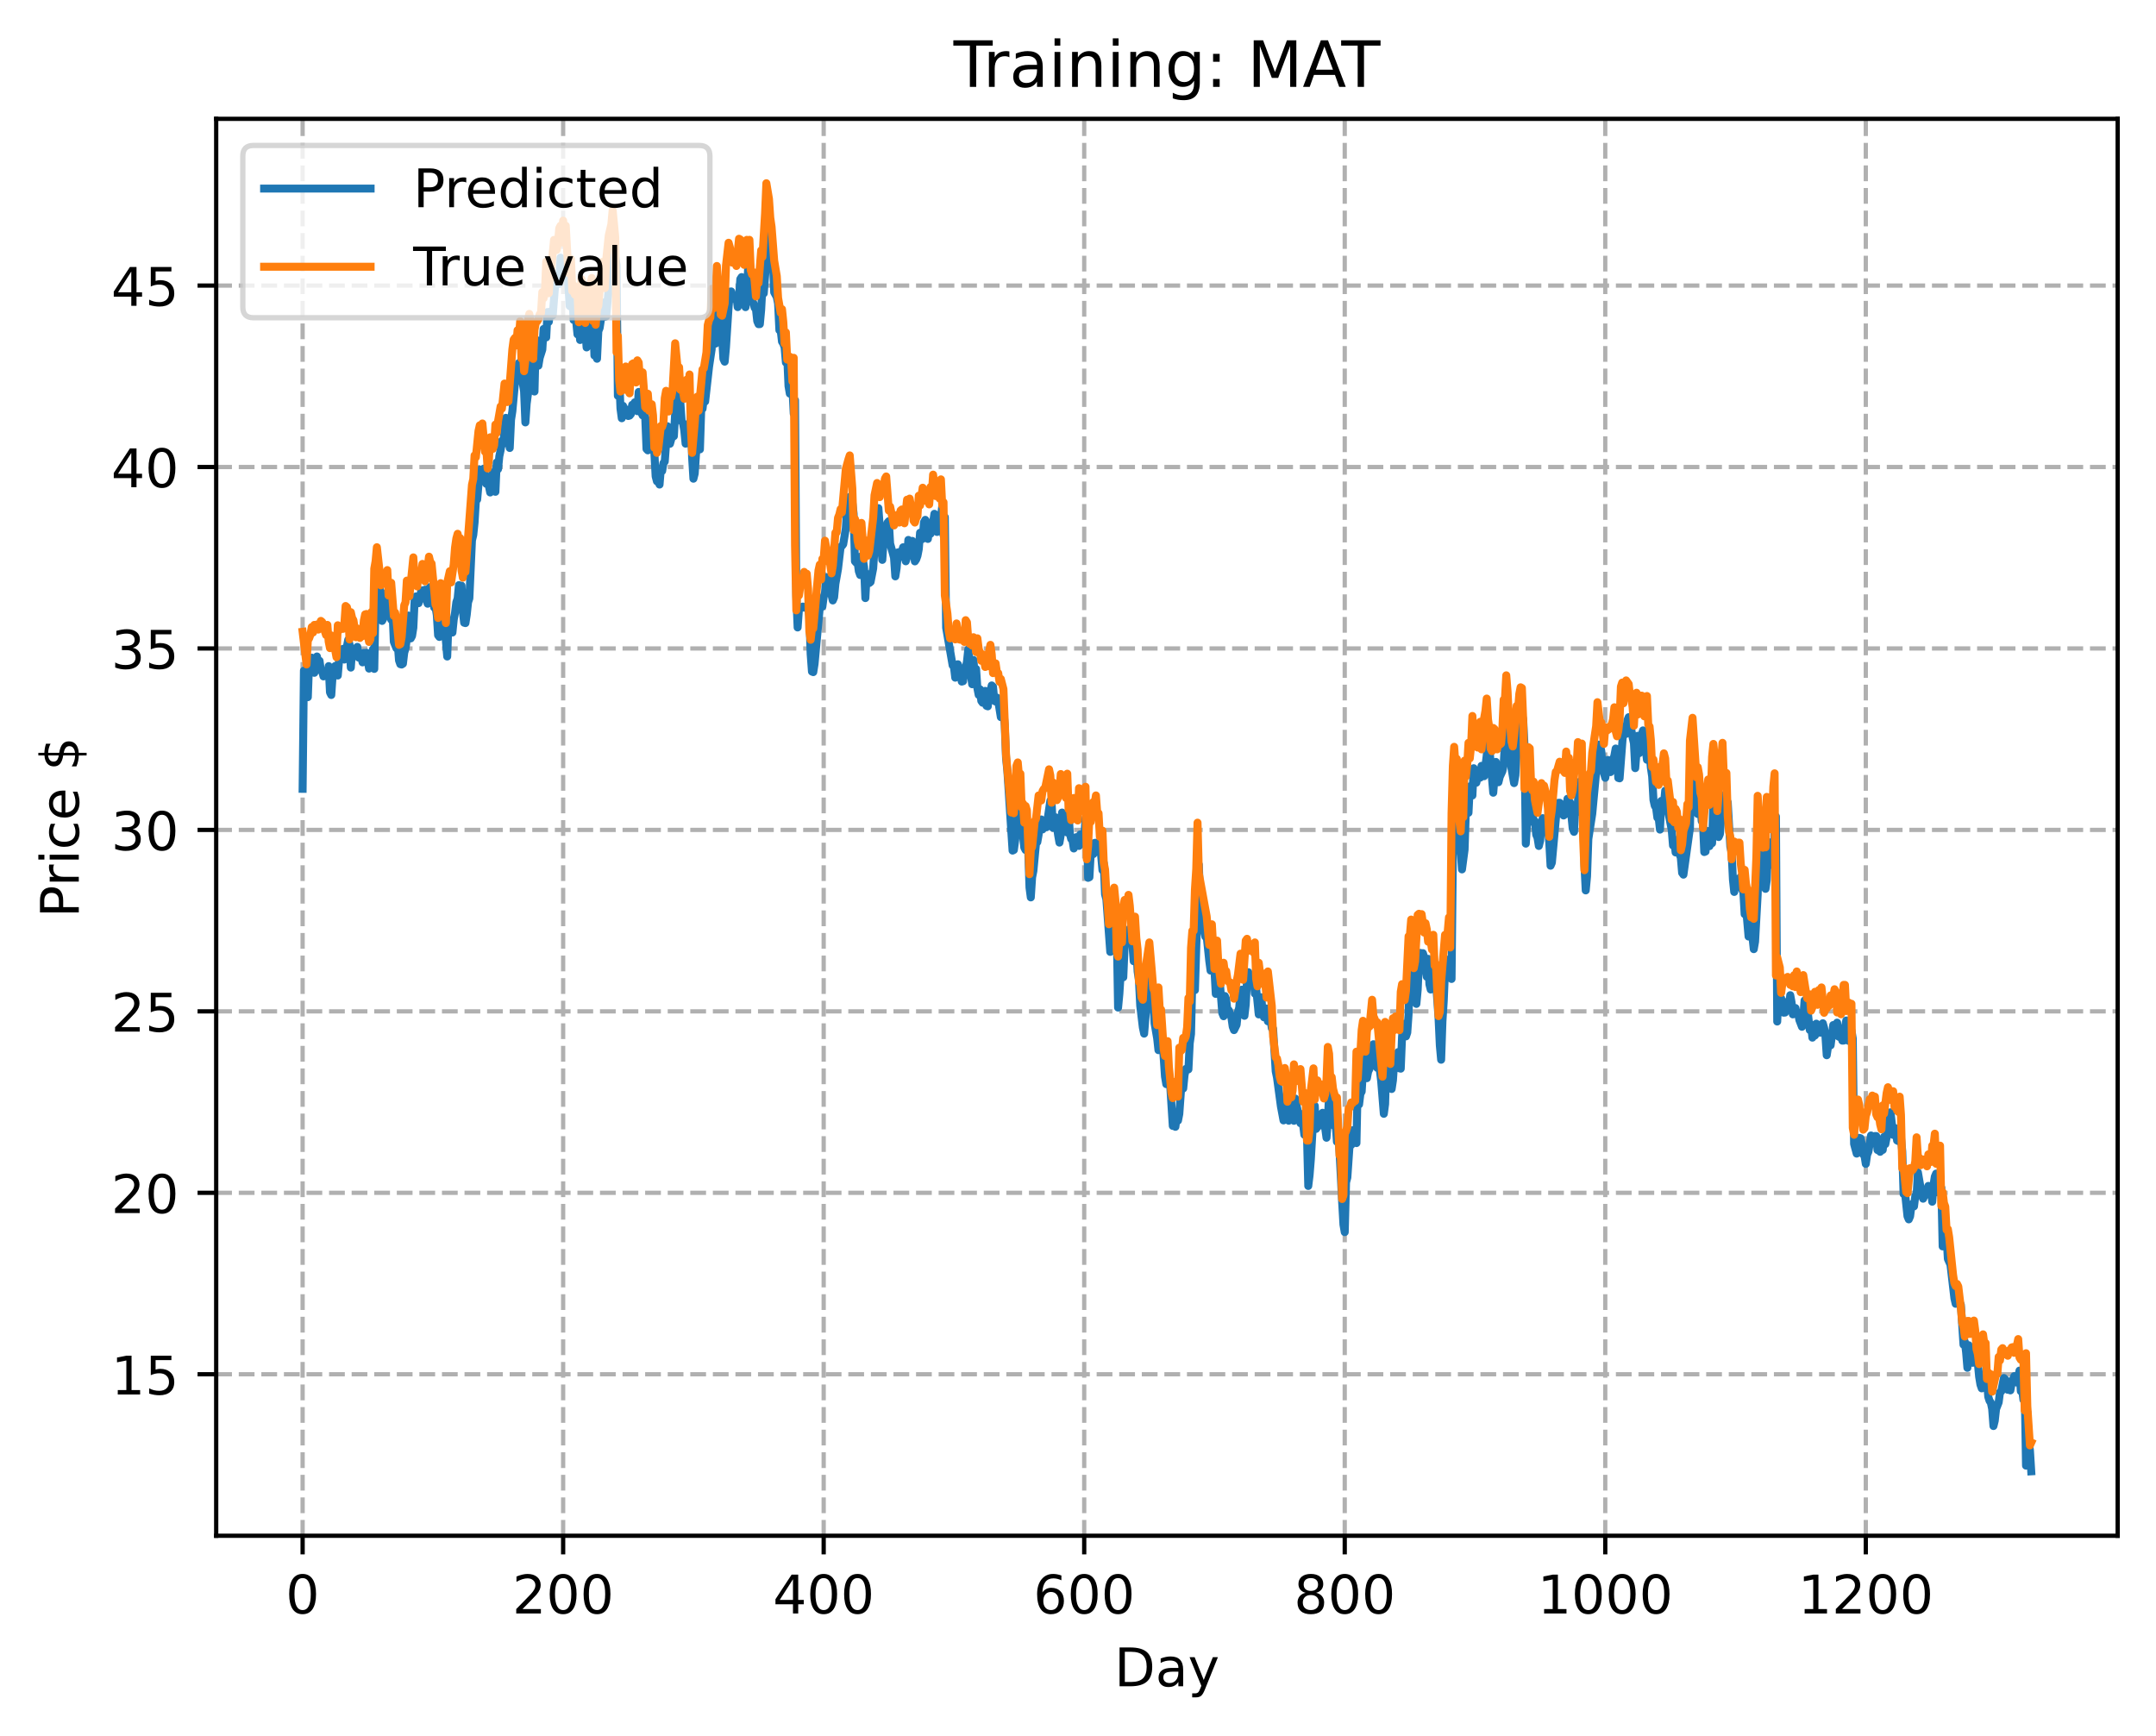 <?xml version="1.0" encoding="utf-8" standalone="no"?>
<!DOCTYPE svg PUBLIC "-//W3C//DTD SVG 1.1//EN"
  "http://www.w3.org/Graphics/SVG/1.1/DTD/svg11.dtd">
<!-- Created with matplotlib (https://matplotlib.org/) -->
<svg height="325.986pt" version="1.1" viewBox="0 0 404.923 325.986" width="404.923pt" xmlns="http://www.w3.org/2000/svg" xmlns:xlink="http://www.w3.org/1999/xlink">
 <defs>
  <style type="text/css">
*{stroke-linecap:butt;stroke-linejoin:round;}
  </style>
 </defs>
 <g id="figure_1">
  <g id="patch_1">
   <path d="M 0 325.986 
L 404.923 325.986 
L 404.923 0 
L 0 0 
z
" style="fill:#ffffff;"/>
  </g>
  <g id="axes_1">
   <g id="patch_2">
    <path d="M 40.603 288.43 
L 397.723 288.43 
L 397.723 22.318 
L 40.603 22.318 
z
" style="fill:#ffffff;"/>
   </g>
   <g id="matplotlib.axis_1">
    <g id="xtick_1">
     <g id="line2d_1">
      <path clip-path="url(#p8af42d69fa)" d="M 56.836 288.43 
L 56.836 22.318 
" style="fill:none;stroke:#b0b0b0;stroke-dasharray:2.96,1.28;stroke-dashoffset:0;stroke-width:0.8;"/>
     </g>
     <g id="line2d_2">
      <defs>
       <path d="M 0 0 
L 0 3.5 
" id="m191deb98dc" style="stroke:#000000;stroke-width:0.8;"/>
      </defs>
      <g>
       <use style="stroke:#000000;stroke-width:0.8;" x="56.836" xlink:href="#m191deb98dc" y="288.43"/>
      </g>
     </g>
     <g id="text_1">
      <!-- 0 -->
      <defs>
       <path d="M 31.781 66.406 
Q 24.172 66.406 20.328 58.906 
Q 16.5 51.422 16.5 36.375 
Q 16.5 21.391 20.328 13.891 
Q 24.172 6.391 31.781 6.391 
Q 39.453 6.391 43.281 13.891 
Q 47.125 21.391 47.125 36.375 
Q 47.125 51.422 43.281 58.906 
Q 39.453 66.406 31.781 66.406 
z
M 31.781 74.219 
Q 44.047 74.219 50.516 64.516 
Q 56.984 54.828 56.984 36.375 
Q 56.984 17.969 50.516 8.266 
Q 44.047 -1.422 31.781 -1.422 
Q 19.531 -1.422 13.062 8.266 
Q 6.594 17.969 6.594 36.375 
Q 6.594 54.828 13.062 64.516 
Q 19.531 74.219 31.781 74.219 
z
" id="DejaVuSans-48"/>
      </defs>
      <g transform="translate(53.655 303.029)scale(0.1 -0.1)">
       <use xlink:href="#DejaVuSans-48"/>
      </g>
     </g>
    </g>
    <g id="xtick_2">
     <g id="line2d_3">
      <path clip-path="url(#p8af42d69fa)" d="M 105.766 288.43 
L 105.766 22.318 
" style="fill:none;stroke:#b0b0b0;stroke-dasharray:2.96,1.28;stroke-dashoffset:0;stroke-width:0.8;"/>
     </g>
     <g id="line2d_4">
      <g>
       <use style="stroke:#000000;stroke-width:0.8;" x="105.766" xlink:href="#m191deb98dc" y="288.43"/>
      </g>
     </g>
     <g id="text_2">
      <!-- 200 -->
      <defs>
       <path d="M 19.188 8.297 
L 53.609 8.297 
L 53.609 0 
L 7.328 0 
L 7.328 8.297 
Q 12.938 14.109 22.625 23.891 
Q 32.328 33.688 34.812 36.531 
Q 39.547 41.844 41.422 45.531 
Q 43.312 49.219 43.312 52.781 
Q 43.312 58.594 39.234 62.25 
Q 35.156 65.922 28.609 65.922 
Q 23.969 65.922 18.812 64.312 
Q 13.672 62.703 7.812 59.422 
L 7.812 69.391 
Q 13.766 71.781 18.938 73 
Q 24.125 74.219 28.422 74.219 
Q 39.75 74.219 46.484 68.547 
Q 53.219 62.891 53.219 53.422 
Q 53.219 48.922 51.531 44.891 
Q 49.859 40.875 45.406 35.406 
Q 44.188 33.984 37.641 27.219 
Q 31.109 20.453 19.188 8.297 
z
" id="DejaVuSans-50"/>
      </defs>
      <g transform="translate(96.223 303.029)scale(0.1 -0.1)">
       <use xlink:href="#DejaVuSans-50"/>
       <use x="63.623" xlink:href="#DejaVuSans-48"/>
       <use x="127.246" xlink:href="#DejaVuSans-48"/>
      </g>
     </g>
    </g>
    <g id="xtick_3">
     <g id="line2d_5">
      <path clip-path="url(#p8af42d69fa)" d="M 154.697 288.43 
L 154.697 22.318 
" style="fill:none;stroke:#b0b0b0;stroke-dasharray:2.96,1.28;stroke-dashoffset:0;stroke-width:0.8;"/>
     </g>
     <g id="line2d_6">
      <g>
       <use style="stroke:#000000;stroke-width:0.8;" x="154.697" xlink:href="#m191deb98dc" y="288.43"/>
      </g>
     </g>
     <g id="text_3">
      <!-- 400 -->
      <defs>
       <path d="M 37.797 64.312 
L 12.891 25.391 
L 37.797 25.391 
z
M 35.203 72.906 
L 47.609 72.906 
L 47.609 25.391 
L 58.016 25.391 
L 58.016 17.188 
L 47.609 17.188 
L 47.609 0 
L 37.797 0 
L 37.797 17.188 
L 4.891 17.188 
L 4.891 26.703 
z
" id="DejaVuSans-52"/>
      </defs>
      <g transform="translate(145.153 303.029)scale(0.1 -0.1)">
       <use xlink:href="#DejaVuSans-52"/>
       <use x="63.623" xlink:href="#DejaVuSans-48"/>
       <use x="127.246" xlink:href="#DejaVuSans-48"/>
      </g>
     </g>
    </g>
    <g id="xtick_4">
     <g id="line2d_7">
      <path clip-path="url(#p8af42d69fa)" d="M 203.628 288.43 
L 203.628 22.318 
" style="fill:none;stroke:#b0b0b0;stroke-dasharray:2.96,1.28;stroke-dashoffset:0;stroke-width:0.8;"/>
     </g>
     <g id="line2d_8">
      <g>
       <use style="stroke:#000000;stroke-width:0.8;" x="203.628" xlink:href="#m191deb98dc" y="288.43"/>
      </g>
     </g>
     <g id="text_4">
      <!-- 600 -->
      <defs>
       <path d="M 33.016 40.375 
Q 26.375 40.375 22.484 35.828 
Q 18.609 31.297 18.609 23.391 
Q 18.609 15.531 22.484 10.953 
Q 26.375 6.391 33.016 6.391 
Q 39.656 6.391 43.531 10.953 
Q 47.406 15.531 47.406 23.391 
Q 47.406 31.297 43.531 35.828 
Q 39.656 40.375 33.016 40.375 
z
M 52.594 71.297 
L 52.594 62.312 
Q 48.875 64.062 45.094 64.984 
Q 41.312 65.922 37.594 65.922 
Q 27.828 65.922 22.672 59.328 
Q 17.531 52.734 16.797 39.406 
Q 19.672 43.656 24.016 45.922 
Q 28.375 48.188 33.594 48.188 
Q 44.578 48.188 50.953 41.516 
Q 57.328 34.859 57.328 23.391 
Q 57.328 12.156 50.688 5.359 
Q 44.047 -1.422 33.016 -1.422 
Q 20.359 -1.422 13.672 8.266 
Q 6.984 17.969 6.984 36.375 
Q 6.984 53.656 15.188 63.938 
Q 23.391 74.219 37.203 74.219 
Q 40.922 74.219 44.703 73.484 
Q 48.484 72.75 52.594 71.297 
z
" id="DejaVuSans-54"/>
      </defs>
      <g transform="translate(194.084 303.029)scale(0.1 -0.1)">
       <use xlink:href="#DejaVuSans-54"/>
       <use x="63.623" xlink:href="#DejaVuSans-48"/>
       <use x="127.246" xlink:href="#DejaVuSans-48"/>
      </g>
     </g>
    </g>
    <g id="xtick_5">
     <g id="line2d_9">
      <path clip-path="url(#p8af42d69fa)" d="M 252.558 288.43 
L 252.558 22.318 
" style="fill:none;stroke:#b0b0b0;stroke-dasharray:2.96,1.28;stroke-dashoffset:0;stroke-width:0.8;"/>
     </g>
     <g id="line2d_10">
      <g>
       <use style="stroke:#000000;stroke-width:0.8;" x="252.558" xlink:href="#m191deb98dc" y="288.43"/>
      </g>
     </g>
     <g id="text_5">
      <!-- 800 -->
      <defs>
       <path d="M 31.781 34.625 
Q 24.75 34.625 20.719 30.859 
Q 16.703 27.094 16.703 20.516 
Q 16.703 13.922 20.719 10.156 
Q 24.75 6.391 31.781 6.391 
Q 38.812 6.391 42.859 10.172 
Q 46.922 13.969 46.922 20.516 
Q 46.922 27.094 42.891 30.859 
Q 38.875 34.625 31.781 34.625 
z
M 21.922 38.812 
Q 15.578 40.375 12.031 44.719 
Q 8.5 49.078 8.5 55.328 
Q 8.5 64.062 14.719 69.141 
Q 20.953 74.219 31.781 74.219 
Q 42.672 74.219 48.875 69.141 
Q 55.078 64.062 55.078 55.328 
Q 55.078 49.078 51.531 44.719 
Q 48 40.375 41.703 38.812 
Q 48.828 37.156 52.797 32.312 
Q 56.781 27.484 56.781 20.516 
Q 56.781 9.906 50.312 4.234 
Q 43.844 -1.422 31.781 -1.422 
Q 19.734 -1.422 13.25 4.234 
Q 6.781 9.906 6.781 20.516 
Q 6.781 27.484 10.781 32.312 
Q 14.797 37.156 21.922 38.812 
z
M 18.312 54.391 
Q 18.312 48.734 21.844 45.562 
Q 25.391 42.391 31.781 42.391 
Q 38.141 42.391 41.719 45.562 
Q 45.312 48.734 45.312 54.391 
Q 45.312 60.062 41.719 63.234 
Q 38.141 66.406 31.781 66.406 
Q 25.391 66.406 21.844 63.234 
Q 18.312 60.062 18.312 54.391 
z
" id="DejaVuSans-56"/>
      </defs>
      <g transform="translate(243.015 303.029)scale(0.1 -0.1)">
       <use xlink:href="#DejaVuSans-56"/>
       <use x="63.623" xlink:href="#DejaVuSans-48"/>
       <use x="127.246" xlink:href="#DejaVuSans-48"/>
      </g>
     </g>
    </g>
    <g id="xtick_6">
     <g id="line2d_11">
      <path clip-path="url(#p8af42d69fa)" d="M 301.489 288.43 
L 301.489 22.318 
" style="fill:none;stroke:#b0b0b0;stroke-dasharray:2.96,1.28;stroke-dashoffset:0;stroke-width:0.8;"/>
     </g>
     <g id="line2d_12">
      <g>
       <use style="stroke:#000000;stroke-width:0.8;" x="301.489" xlink:href="#m191deb98dc" y="288.43"/>
      </g>
     </g>
     <g id="text_6">
      <!-- 1000 -->
      <defs>
       <path d="M 12.406 8.297 
L 28.516 8.297 
L 28.516 63.922 
L 10.984 60.406 
L 10.984 69.391 
L 28.422 72.906 
L 38.281 72.906 
L 38.281 8.297 
L 54.391 8.297 
L 54.391 0 
L 12.406 0 
z
" id="DejaVuSans-49"/>
      </defs>
      <g transform="translate(288.764 303.029)scale(0.1 -0.1)">
       <use xlink:href="#DejaVuSans-49"/>
       <use x="63.623" xlink:href="#DejaVuSans-48"/>
       <use x="127.246" xlink:href="#DejaVuSans-48"/>
       <use x="190.869" xlink:href="#DejaVuSans-48"/>
      </g>
     </g>
    </g>
    <g id="xtick_7">
     <g id="line2d_13">
      <path clip-path="url(#p8af42d69fa)" d="M 350.419 288.43 
L 350.419 22.318 
" style="fill:none;stroke:#b0b0b0;stroke-dasharray:2.96,1.28;stroke-dashoffset:0;stroke-width:0.8;"/>
     </g>
     <g id="line2d_14">
      <g>
       <use style="stroke:#000000;stroke-width:0.8;" x="350.419" xlink:href="#m191deb98dc" y="288.43"/>
      </g>
     </g>
     <g id="text_7">
      <!-- 1200 -->
      <g transform="translate(337.694 303.029)scale(0.1 -0.1)">
       <use xlink:href="#DejaVuSans-49"/>
       <use x="63.623" xlink:href="#DejaVuSans-50"/>
       <use x="127.246" xlink:href="#DejaVuSans-48"/>
       <use x="190.869" xlink:href="#DejaVuSans-48"/>
      </g>
     </g>
    </g>
    <g id="text_8">
     <!-- Day -->
     <defs>
      <path d="M 19.672 64.797 
L 19.672 8.109 
L 31.594 8.109 
Q 46.688 8.109 53.688 14.938 
Q 60.688 21.781 60.688 36.531 
Q 60.688 51.172 53.688 57.984 
Q 46.688 64.797 31.594 64.797 
z
M 9.812 72.906 
L 30.078 72.906 
Q 51.266 72.906 61.172 64.094 
Q 71.094 55.281 71.094 36.531 
Q 71.094 17.672 61.125 8.828 
Q 51.172 0 30.078 0 
L 9.812 0 
z
" id="DejaVuSans-68"/>
      <path d="M 34.281 27.484 
Q 23.391 27.484 19.188 25 
Q 14.984 22.516 14.984 16.5 
Q 14.984 11.719 18.141 8.906 
Q 21.297 6.109 26.703 6.109 
Q 34.188 6.109 38.703 11.406 
Q 43.219 16.703 43.219 25.484 
L 43.219 27.484 
z
M 52.203 31.203 
L 52.203 0 
L 43.219 0 
L 43.219 8.297 
Q 40.141 3.328 35.547 0.953 
Q 30.953 -1.422 24.312 -1.422 
Q 15.922 -1.422 10.953 3.297 
Q 6 8.016 6 15.922 
Q 6 25.141 12.172 29.828 
Q 18.359 34.516 30.609 34.516 
L 43.219 34.516 
L 43.219 35.406 
Q 43.219 41.609 39.141 45 
Q 35.062 48.391 27.688 48.391 
Q 23 48.391 18.547 47.266 
Q 14.109 46.141 10.016 43.891 
L 10.016 52.203 
Q 14.938 54.109 19.578 55.047 
Q 24.219 56 28.609 56 
Q 40.484 56 46.344 49.844 
Q 52.203 43.703 52.203 31.203 
z
" id="DejaVuSans-97"/>
      <path d="M 32.172 -5.078 
Q 28.375 -14.844 24.75 -17.812 
Q 21.141 -20.797 15.094 -20.797 
L 7.906 -20.797 
L 7.906 -13.281 
L 13.188 -13.281 
Q 16.891 -13.281 18.938 -11.516 
Q 21 -9.766 23.484 -3.219 
L 25.094 0.875 
L 2.984 54.688 
L 12.5 54.688 
L 29.594 11.922 
L 46.688 54.688 
L 56.203 54.688 
z
" id="DejaVuSans-121"/>
     </defs>
     <g transform="translate(209.29 316.707)scale(0.1 -0.1)">
      <use xlink:href="#DejaVuSans-68"/>
      <use x="77.002" xlink:href="#DejaVuSans-97"/>
      <use x="138.281" xlink:href="#DejaVuSans-121"/>
     </g>
    </g>
   </g>
   <g id="matplotlib.axis_2">
    <g id="ytick_1">
     <g id="line2d_15">
      <path clip-path="url(#p8af42d69fa)" d="M 40.603 258.106 
L 397.723 258.106 
" style="fill:none;stroke:#b0b0b0;stroke-dasharray:2.96,1.28;stroke-dashoffset:0;stroke-width:0.8;"/>
     </g>
     <g id="line2d_16">
      <defs>
       <path d="M 0 0 
L -3.5 0 
" id="m76cbe7beb4" style="stroke:#000000;stroke-width:0.8;"/>
      </defs>
      <g>
       <use style="stroke:#000000;stroke-width:0.8;" x="40.603" xlink:href="#m76cbe7beb4" y="258.106"/>
      </g>
     </g>
     <g id="text_9">
      <!-- 15 -->
      <defs>
       <path d="M 10.797 72.906 
L 49.516 72.906 
L 49.516 64.594 
L 19.828 64.594 
L 19.828 46.734 
Q 21.969 47.469 24.109 47.828 
Q 26.266 48.188 28.422 48.188 
Q 40.625 48.188 47.75 41.5 
Q 54.891 34.812 54.891 23.391 
Q 54.891 11.625 47.562 5.094 
Q 40.234 -1.422 26.906 -1.422 
Q 22.312 -1.422 17.547 -0.641 
Q 12.797 0.141 7.719 1.703 
L 7.719 11.625 
Q 12.109 9.234 16.797 8.062 
Q 21.484 6.891 26.703 6.891 
Q 35.156 6.891 40.078 11.328 
Q 45.016 15.766 45.016 23.391 
Q 45.016 31 40.078 35.438 
Q 35.156 39.891 26.703 39.891 
Q 22.75 39.891 18.812 39.016 
Q 14.891 38.141 10.797 36.281 
z
" id="DejaVuSans-53"/>
      </defs>
      <g transform="translate(20.878 261.905)scale(0.1 -0.1)">
       <use xlink:href="#DejaVuSans-49"/>
       <use x="63.623" xlink:href="#DejaVuSans-53"/>
      </g>
     </g>
    </g>
    <g id="ytick_2">
     <g id="line2d_17">
      <path clip-path="url(#p8af42d69fa)" d="M 40.603 224.028 
L 397.723 224.028 
" style="fill:none;stroke:#b0b0b0;stroke-dasharray:2.96,1.28;stroke-dashoffset:0;stroke-width:0.8;"/>
     </g>
     <g id="line2d_18">
      <g>
       <use style="stroke:#000000;stroke-width:0.8;" x="40.603" xlink:href="#m76cbe7beb4" y="224.028"/>
      </g>
     </g>
     <g id="text_10">
      <!-- 20 -->
      <g transform="translate(20.878 227.827)scale(0.1 -0.1)">
       <use xlink:href="#DejaVuSans-50"/>
       <use x="63.623" xlink:href="#DejaVuSans-48"/>
      </g>
     </g>
    </g>
    <g id="ytick_3">
     <g id="line2d_19">
      <path clip-path="url(#p8af42d69fa)" d="M 40.603 189.949 
L 397.723 189.949 
" style="fill:none;stroke:#b0b0b0;stroke-dasharray:2.96,1.28;stroke-dashoffset:0;stroke-width:0.8;"/>
     </g>
     <g id="line2d_20">
      <g>
       <use style="stroke:#000000;stroke-width:0.8;" x="40.603" xlink:href="#m76cbe7beb4" y="189.949"/>
      </g>
     </g>
     <g id="text_11">
      <!-- 25 -->
      <g transform="translate(20.878 193.748)scale(0.1 -0.1)">
       <use xlink:href="#DejaVuSans-50"/>
       <use x="63.623" xlink:href="#DejaVuSans-53"/>
      </g>
     </g>
    </g>
    <g id="ytick_4">
     <g id="line2d_21">
      <path clip-path="url(#p8af42d69fa)" d="M 40.603 155.87 
L 397.723 155.87 
" style="fill:none;stroke:#b0b0b0;stroke-dasharray:2.96,1.28;stroke-dashoffset:0;stroke-width:0.8;"/>
     </g>
     <g id="line2d_22">
      <g>
       <use style="stroke:#000000;stroke-width:0.8;" x="40.603" xlink:href="#m76cbe7beb4" y="155.87"/>
      </g>
     </g>
     <g id="text_12">
      <!-- 30 -->
      <defs>
       <path d="M 40.578 39.312 
Q 47.656 37.797 51.625 33 
Q 55.609 28.219 55.609 21.188 
Q 55.609 10.406 48.188 4.484 
Q 40.766 -1.422 27.094 -1.422 
Q 22.516 -1.422 17.656 -0.516 
Q 12.797 0.391 7.625 2.203 
L 7.625 11.719 
Q 11.719 9.328 16.594 8.109 
Q 21.484 6.891 26.812 6.891 
Q 36.078 6.891 40.938 10.547 
Q 45.797 14.203 45.797 21.188 
Q 45.797 27.641 41.281 31.266 
Q 36.766 34.906 28.719 34.906 
L 20.219 34.906 
L 20.219 43.016 
L 29.109 43.016 
Q 36.375 43.016 40.234 45.922 
Q 44.094 48.828 44.094 54.297 
Q 44.094 59.906 40.109 62.906 
Q 36.141 65.922 28.719 65.922 
Q 24.656 65.922 20.016 65.031 
Q 15.375 64.156 9.812 62.312 
L 9.812 71.094 
Q 15.438 72.656 20.344 73.438 
Q 25.25 74.219 29.594 74.219 
Q 40.828 74.219 47.359 69.109 
Q 53.906 64.016 53.906 55.328 
Q 53.906 49.266 50.438 45.094 
Q 46.969 40.922 40.578 39.312 
z
" id="DejaVuSans-51"/>
      </defs>
      <g transform="translate(20.878 159.67)scale(0.1 -0.1)">
       <use xlink:href="#DejaVuSans-51"/>
       <use x="63.623" xlink:href="#DejaVuSans-48"/>
      </g>
     </g>
    </g>
    <g id="ytick_5">
     <g id="line2d_23">
      <path clip-path="url(#p8af42d69fa)" d="M 40.603 121.792 
L 397.723 121.792 
" style="fill:none;stroke:#b0b0b0;stroke-dasharray:2.96,1.28;stroke-dashoffset:0;stroke-width:0.8;"/>
     </g>
     <g id="line2d_24">
      <g>
       <use style="stroke:#000000;stroke-width:0.8;" x="40.603" xlink:href="#m76cbe7beb4" y="121.792"/>
      </g>
     </g>
     <g id="text_13">
      <!-- 35 -->
      <g transform="translate(20.878 125.591)scale(0.1 -0.1)">
       <use xlink:href="#DejaVuSans-51"/>
       <use x="63.623" xlink:href="#DejaVuSans-53"/>
      </g>
     </g>
    </g>
    <g id="ytick_6">
     <g id="line2d_25">
      <path clip-path="url(#p8af42d69fa)" d="M 40.603 87.713 
L 397.723 87.713 
" style="fill:none;stroke:#b0b0b0;stroke-dasharray:2.96,1.28;stroke-dashoffset:0;stroke-width:0.8;"/>
     </g>
     <g id="line2d_26">
      <g>
       <use style="stroke:#000000;stroke-width:0.8;" x="40.603" xlink:href="#m76cbe7beb4" y="87.713"/>
      </g>
     </g>
     <g id="text_14">
      <!-- 40 -->
      <g transform="translate(20.878 91.512)scale(0.1 -0.1)">
       <use xlink:href="#DejaVuSans-52"/>
       <use x="63.623" xlink:href="#DejaVuSans-48"/>
      </g>
     </g>
    </g>
    <g id="ytick_7">
     <g id="line2d_27">
      <path clip-path="url(#p8af42d69fa)" d="M 40.603 53.634 
L 397.723 53.634 
" style="fill:none;stroke:#b0b0b0;stroke-dasharray:2.96,1.28;stroke-dashoffset:0;stroke-width:0.8;"/>
     </g>
     <g id="line2d_28">
      <g>
       <use style="stroke:#000000;stroke-width:0.8;" x="40.603" xlink:href="#m76cbe7beb4" y="53.634"/>
      </g>
     </g>
     <g id="text_15">
      <!-- 45 -->
      <g transform="translate(20.878 57.434)scale(0.1 -0.1)">
       <use xlink:href="#DejaVuSans-52"/>
       <use x="63.623" xlink:href="#DejaVuSans-53"/>
      </g>
     </g>
    </g>
    <g id="text_16">
     <!-- Price $ -->
     <defs>
      <path d="M 19.672 64.797 
L 19.672 37.406 
L 32.078 37.406 
Q 38.969 37.406 42.719 40.969 
Q 46.484 44.531 46.484 51.125 
Q 46.484 57.672 42.719 61.234 
Q 38.969 64.797 32.078 64.797 
z
M 9.812 72.906 
L 32.078 72.906 
Q 44.344 72.906 50.609 67.359 
Q 56.891 61.812 56.891 51.125 
Q 56.891 40.328 50.609 34.812 
Q 44.344 29.297 32.078 29.297 
L 19.672 29.297 
L 19.672 0 
L 9.812 0 
z
" id="DejaVuSans-80"/>
      <path d="M 41.109 46.297 
Q 39.594 47.172 37.812 47.578 
Q 36.031 48 33.891 48 
Q 26.266 48 22.188 43.047 
Q 18.109 38.094 18.109 28.812 
L 18.109 0 
L 9.078 0 
L 9.078 54.688 
L 18.109 54.688 
L 18.109 46.188 
Q 20.953 51.172 25.484 53.578 
Q 30.031 56 36.531 56 
Q 37.453 56 38.578 55.875 
Q 39.703 55.766 41.062 55.516 
z
" id="DejaVuSans-114"/>
      <path d="M 9.422 54.688 
L 18.406 54.688 
L 18.406 0 
L 9.422 0 
z
M 9.422 75.984 
L 18.406 75.984 
L 18.406 64.594 
L 9.422 64.594 
z
" id="DejaVuSans-105"/>
      <path d="M 48.781 52.594 
L 48.781 44.188 
Q 44.969 46.297 41.141 47.344 
Q 37.312 48.391 33.406 48.391 
Q 24.656 48.391 19.812 42.844 
Q 14.984 37.312 14.984 27.297 
Q 14.984 17.281 19.812 11.734 
Q 24.656 6.203 33.406 6.203 
Q 37.312 6.203 41.141 7.25 
Q 44.969 8.297 48.781 10.406 
L 48.781 2.094 
Q 45.016 0.344 40.984 -0.531 
Q 36.969 -1.422 32.422 -1.422 
Q 20.062 -1.422 12.781 6.344 
Q 5.516 14.109 5.516 27.297 
Q 5.516 40.672 12.859 48.328 
Q 20.219 56 33.016 56 
Q 37.156 56 41.109 55.141 
Q 45.062 54.297 48.781 52.594 
z
" id="DejaVuSans-99"/>
      <path d="M 56.203 29.594 
L 56.203 25.203 
L 14.891 25.203 
Q 15.484 15.922 20.484 11.062 
Q 25.484 6.203 34.422 6.203 
Q 39.594 6.203 44.453 7.469 
Q 49.312 8.734 54.109 11.281 
L 54.109 2.781 
Q 49.266 0.734 44.188 -0.344 
Q 39.109 -1.422 33.891 -1.422 
Q 20.797 -1.422 13.156 6.188 
Q 5.516 13.812 5.516 26.812 
Q 5.516 40.234 12.766 48.109 
Q 20.016 56 32.328 56 
Q 43.359 56 49.781 48.891 
Q 56.203 41.797 56.203 29.594 
z
M 47.219 32.234 
Q 47.125 39.594 43.094 43.984 
Q 39.062 48.391 32.422 48.391 
Q 24.906 48.391 20.391 44.141 
Q 15.875 39.891 15.188 32.172 
z
" id="DejaVuSans-101"/>
      <path id="DejaVuSans-32"/>
      <path d="M 33.797 -14.703 
L 28.906 -14.703 
L 28.859 0 
Q 23.734 0.094 18.609 1.188 
Q 13.484 2.297 8.297 4.5 
L 8.297 13.281 
Q 13.281 10.156 18.375 8.562 
Q 23.484 6.984 28.906 6.938 
L 28.906 29.203 
Q 18.109 30.953 13.203 35.156 
Q 8.297 39.359 8.297 46.688 
Q 8.297 54.641 13.625 59.219 
Q 18.953 63.812 28.906 64.5 
L 28.906 75.984 
L 33.797 75.984 
L 33.797 64.656 
Q 38.328 64.453 42.578 63.688 
Q 46.828 62.938 50.875 61.625 
L 50.875 53.078 
Q 46.828 55.125 42.547 56.25 
Q 38.281 57.375 33.797 57.562 
L 33.797 36.719 
Q 44.875 35.016 50.094 30.609 
Q 55.328 26.219 55.328 18.609 
Q 55.328 10.359 49.781 5.594 
Q 44.234 0.828 33.797 0.094 
z
M 28.906 37.594 
L 28.906 57.625 
Q 23.25 56.984 20.266 54.391 
Q 17.281 51.812 17.281 47.516 
Q 17.281 43.312 20.031 40.969 
Q 22.797 38.625 28.906 37.594 
z
M 33.797 28.219 
L 33.797 7.078 
Q 39.984 7.906 43.141 10.594 
Q 46.297 13.281 46.297 17.672 
Q 46.297 21.969 43.281 24.5 
Q 40.281 27.047 33.797 28.219 
z
" id="DejaVuSans-36"/>
     </defs>
     <g transform="translate(14.798 172.342)rotate(-90)scale(0.1 -0.1)">
      <use xlink:href="#DejaVuSans-80"/>
      <use x="58.553" xlink:href="#DejaVuSans-114"/>
      <use x="99.666" xlink:href="#DejaVuSans-105"/>
      <use x="127.449" xlink:href="#DejaVuSans-99"/>
      <use x="182.43" xlink:href="#DejaVuSans-101"/>
      <use x="243.953" xlink:href="#DejaVuSans-32"/>
      <use x="275.74" xlink:href="#DejaVuSans-36"/>
     </g>
    </g>
   </g>
   <g id="line2d_29">
    <path clip-path="url(#p8af42d69fa)" d="M 56.836 148.152 
L 57.081 125.953 
L 57.325 126.033 
L 57.57 129.754 
L 57.814 130.938 
L 58.059 124.198 
L 58.304 124.934 
L 58.548 123.517 
L 58.793 125.907 
L 59.038 126.363 
L 59.282 123.895 
L 59.527 123.295 
L 59.772 124.642 
L 60.016 124.107 
L 60.261 125.958 
L 60.506 126.022 
L 60.75 127.035 
L 60.995 126.493 
L 61.24 126.687 
L 61.484 126.73 
L 61.729 125.105 
L 61.974 130.041 
L 62.218 130.529 
L 62.463 126.897 
L 62.952 125.083 
L 63.197 125.633 
L 63.441 126.873 
L 63.686 123.969 
L 63.931 123.368 
L 64.175 123.129 
L 64.42 121.86 
L 64.665 123.872 
L 65.399 120.163 
L 65.643 121.049 
L 65.888 125.382 
L 66.133 121.996 
L 66.377 121.822 
L 66.622 123.052 
L 66.867 123.038 
L 67.111 121.488 
L 67.356 123.505 
L 67.601 123.317 
L 67.845 123.387 
L 68.09 124.4 
L 68.335 122.621 
L 68.579 123.676 
L 68.824 122.593 
L 69.313 125.572 
L 69.558 124.542 
L 69.802 124.143 
L 70.047 121.936 
L 70.292 125.628 
L 70.536 112.683 
L 71.026 109.204 
L 71.27 110.166 
L 71.515 112.533 
L 71.76 116.616 
L 72.004 116.155 
L 72.249 111.464 
L 72.494 114.968 
L 72.738 115.315 
L 72.983 113.348 
L 73.228 114.52 
L 73.472 116.372 
L 73.717 114.653 
L 73.962 120.528 
L 74.451 121.745 
L 74.696 120.82 
L 74.94 124.048 
L 75.185 124.739 
L 75.429 124.806 
L 75.674 124.65 
L 75.919 122.579 
L 76.163 121.766 
L 76.408 120.032 
L 76.653 115.599 
L 76.897 119.787 
L 77.142 119.902 
L 77.387 119.439 
L 77.631 117.894 
L 77.876 112.654 
L 78.121 112.02 
L 78.365 112.379 
L 78.61 113.289 
L 79.099 111.061 
L 79.344 110.864 
L 79.589 111.261 
L 79.833 110.75 
L 80.078 112.705 
L 80.323 113.387 
L 80.567 110.507 
L 80.812 110.243 
L 81.056 111.025 
L 81.301 110.283 
L 81.546 114.099 
L 81.79 113.987 
L 82.035 115.473 
L 82.28 119.306 
L 82.524 119.628 
L 83.014 114.677 
L 83.258 117.246 
L 83.503 117.455 
L 83.992 123.303 
L 84.237 116.452 
L 84.482 116.678 
L 84.726 117.105 
L 84.971 118.797 
L 85.216 116.359 
L 85.46 115.087 
L 85.705 113.114 
L 85.95 112.415 
L 86.194 109.887 
L 86.439 110.315 
L 86.684 109.995 
L 86.928 114.825 
L 87.173 116.955 
L 87.417 117.024 
L 87.662 115.436 
L 87.907 113.116 
L 88.151 112.388 
L 88.641 101.484 
L 88.885 100.472 
L 89.13 98.136 
L 89.375 94.077 
L 89.619 93.82 
L 90.109 88.195 
L 90.353 88.451 
L 90.598 89.268 
L 90.843 88.017 
L 91.332 90.871 
L 91.577 90.139 
L 92.066 92.492 
L 92.311 89.718 
L 92.555 88.725 
L 92.8 91.887 
L 93.044 92.367 
L 93.289 86.853 
L 93.534 88.119 
L 93.778 85.697 
L 94.023 84.539 
L 94.268 82.784 
L 94.512 83.366 
L 95.002 78.477 
L 95.491 81.195 
L 95.736 84.138 
L 95.98 78.835 
L 96.225 77.248 
L 96.959 69.387 
L 97.204 70.902 
L 97.448 68.178 
L 97.693 70.341 
L 97.938 67.248 
L 98.182 71.961 
L 98.427 73.498 
L 98.672 79.335 
L 98.916 75.809 
L 99.161 73.962 
L 99.405 68.171 
L 99.65 65.539 
L 99.895 68.174 
L 100.139 72.138 
L 100.384 73.532 
L 100.629 63.745 
L 100.873 67.146 
L 101.118 68.678 
L 101.363 67.2 
L 101.852 65.663 
L 102.097 61.78 
L 102.341 62.334 
L 102.586 63.369 
L 102.831 58.608 
L 103.075 60.451 
L 103.32 58.528 
L 103.565 58.749 
L 103.809 59.2 
L 104.299 53.082 
L 104.543 52.648 
L 104.788 53.107 
L 105.032 53.287 
L 105.277 48.394 
L 105.522 48.925 
L 105.766 51.197 
L 106.011 49.035 
L 106.256 51.503 
L 106.5 49.418 
L 106.99 57.464 
L 107.234 57.619 
L 107.479 54.872 
L 107.724 60.083 
L 107.968 57.897 
L 108.458 62.799 
L 108.702 60.643 
L 108.947 63.853 
L 109.192 63.141 
L 109.436 58.485 
L 109.926 61.745 
L 110.17 65.253 
L 110.415 62.383 
L 110.66 62.411 
L 110.904 63.197 
L 111.393 59.345 
L 111.638 66.77 
L 111.883 65.743 
L 112.127 67.38 
L 112.372 62.205 
L 112.617 61.601 
L 113.351 56.807 
L 113.595 59.485 
L 113.84 59.415 
L 114.329 54.33 
L 114.574 51.052 
L 114.819 50.29 
L 115.308 46.679 
L 115.797 49.778 
L 116.042 74.339 
L 116.287 70.619 
L 116.531 76.707 
L 116.776 78.552 
L 117.02 76.227 
L 117.265 77.184 
L 117.51 76.852 
L 117.999 78.129 
L 118.244 78.056 
L 118.488 77.764 
L 118.733 76.032 
L 118.978 76.868 
L 119.222 75.556 
L 119.467 75.897 
L 119.712 77.226 
L 119.956 73.609 
L 120.201 73.795 
L 120.446 77.484 
L 120.69 78.012 
L 120.935 77.022 
L 121.18 78.332 
L 121.424 84.327 
L 121.669 84.581 
L 121.914 79.02 
L 122.158 81.599 
L 122.648 82.505 
L 122.892 84.934 
L 123.137 89.472 
L 123.381 90.403 
L 123.626 90.424 
L 123.871 91.005 
L 124.115 88.016 
L 124.36 88.459 
L 124.605 86.969 
L 124.849 86.68 
L 125.339 80.043 
L 125.583 81.303 
L 125.828 83.348 
L 126.073 82.473 
L 126.317 80.966 
L 126.562 81.923 
L 127.051 73.247 
L 127.296 72.632 
L 127.541 74.771 
L 127.785 75.71 
L 128.03 79.148 
L 128.275 79.458 
L 128.519 80.869 
L 128.764 83.327 
L 129.008 79.83 
L 129.253 80.2 
L 129.498 80.87 
L 129.742 78.137 
L 129.987 85.924 
L 130.232 89.906 
L 130.476 88.942 
L 130.721 85.222 
L 130.966 83.75 
L 131.21 83.117 
L 131.455 84.398 
L 131.7 76.727 
L 131.944 76.778 
L 132.189 74.814 
L 132.434 75.41 
L 133.168 68.879 
L 133.657 65.614 
L 133.902 60.618 
L 134.146 60.811 
L 134.391 64.532 
L 134.636 62.587 
L 134.88 58.772 
L 135.125 61.758 
L 135.369 60.442 
L 135.614 63.177 
L 135.859 67.389 
L 136.103 67.925 
L 136.348 65.207 
L 136.837 57.62 
L 137.082 54.773 
L 137.327 54.734 
L 137.571 55.829 
L 137.816 56.125 
L 138.061 56.126 
L 138.305 55.596 
L 138.55 57.677 
L 138.795 55.845 
L 139.039 52.42 
L 139.284 52.041 
L 139.773 55.093 
L 140.018 57.686 
L 140.263 55.335 
L 140.507 50.348 
L 140.996 52.743 
L 141.241 56.524 
L 141.486 56.893 
L 141.73 57.801 
L 141.975 58.034 
L 142.22 60.319 
L 142.464 60.882 
L 142.709 60.874 
L 142.954 58.204 
L 143.198 53.692 
L 143.443 55.098 
L 143.932 48.855 
L 144.177 43.927 
L 144.422 43.484 
L 144.666 44.347 
L 145.156 48.767 
L 145.4 54.898 
L 145.89 55.793 
L 146.134 57.032 
L 146.379 62.013 
L 146.624 62.054 
L 146.868 64.157 
L 147.113 64.536 
L 147.357 65.231 
L 147.602 68.091 
L 147.847 66.953 
L 148.091 72.509 
L 148.336 73.929 
L 148.581 72.328 
L 148.825 72.826 
L 149.07 77.685 
L 149.315 75.174 
L 149.559 111.822 
L 149.804 117.846 
L 150.049 114.437 
L 150.293 114.164 
L 150.538 114.151 
L 150.783 113.921 
L 151.027 114.127 
L 151.761 113.684 
L 152.006 115.667 
L 152.251 122.837 
L 152.495 126.129 
L 152.74 126.232 
L 152.984 124.688 
L 153.963 114.095 
L 154.208 112.576 
L 154.452 113.928 
L 154.697 112.084 
L 154.942 111.311 
L 155.186 108.378 
L 155.431 108.558 
L 155.676 108.509 
L 155.92 109.098 
L 156.165 111.733 
L 156.41 112.772 
L 156.654 112.198 
L 156.899 109.65 
L 157.388 106.87 
L 157.878 102.71 
L 158.122 102.542 
L 158.367 102.203 
L 158.856 99.223 
L 159.101 95.236 
L 159.345 94.958 
L 159.59 93.309 
L 159.835 93.353 
L 160.079 94.347 
L 160.324 96.522 
L 160.569 105.42 
L 160.813 105.687 
L 161.058 105.458 
L 161.303 107.301 
L 161.547 107.995 
L 161.792 104.442 
L 162.037 105.055 
L 162.281 106.47 
L 162.526 112.33 
L 162.771 107.768 
L 163.015 108.197 
L 163.26 109.499 
L 163.505 109.298 
L 163.994 106.75 
L 164.239 102.994 
L 164.483 102.071 
L 164.972 95.436 
L 165.462 102.078 
L 165.706 105.152 
L 165.951 101.592 
L 166.196 102.12 
L 166.44 99.499 
L 166.685 98.171 
L 166.93 97.883 
L 167.174 102.088 
L 167.664 103.847 
L 167.908 104.74 
L 168.153 108.25 
L 168.398 106.714 
L 168.642 103.747 
L 168.887 104.712 
L 169.132 103.585 
L 169.376 103.612 
L 169.621 102.78 
L 169.866 103.703 
L 170.11 105.417 
L 170.355 104.659 
L 170.6 101.406 
L 170.844 102.935 
L 171.089 102.801 
L 171.333 101.587 
L 171.578 102.885 
L 171.823 105.434 
L 172.067 105.072 
L 172.312 104.387 
L 172.557 103.122 
L 172.801 100.051 
L 173.046 101.321 
L 173.291 101.202 
L 173.535 98.087 
L 173.78 97.636 
L 174.025 98.023 
L 174.269 101.216 
L 174.514 99.234 
L 174.759 100.253 
L 175.248 98.107 
L 175.493 96.5 
L 175.737 99.073 
L 175.982 99.908 
L 176.227 98.503 
L 176.471 99.561 
L 176.96 95.093 
L 177.205 100.532 
L 177.45 97.116 
L 177.694 117.894 
L 178.918 124.965 
L 179.162 125.228 
L 179.407 127.278 
L 179.896 124.759 
L 180.141 125.375 
L 180.63 128.012 
L 180.875 127.943 
L 181.12 125.467 
L 181.364 125.458 
L 181.609 124.264 
L 181.854 121.942 
L 182.343 126.772 
L 182.588 128.509 
L 182.832 123.944 
L 183.077 127.122 
L 183.321 125.638 
L 183.566 129.266 
L 183.811 130.511 
L 184.055 129.456 
L 184.3 131.642 
L 184.545 131.982 
L 184.789 131.741 
L 185.034 129.756 
L 185.279 132.565 
L 185.523 132.66 
L 185.768 129.852 
L 186.013 129.811 
L 186.257 128.735 
L 186.502 128.97 
L 186.747 131.621 
L 186.991 131.762 
L 187.236 131.016 
L 187.481 131.685 
L 187.97 134.689 
L 188.215 134.678 
L 188.459 133.333 
L 188.704 136.176 
L 188.948 142.354 
L 189.193 144.767 
L 190.172 159.754 
L 190.416 159.636 
L 190.661 157.804 
L 190.906 154.944 
L 191.15 149.148 
L 191.395 149.517 
L 191.884 152.274 
L 192.129 156.9 
L 192.374 159.193 
L 192.618 159.642 
L 192.863 158.84 
L 193.108 159.513 
L 193.352 166.707 
L 193.597 168.545 
L 193.842 164.775 
L 194.086 163.553 
L 194.575 158.39 
L 194.82 158.157 
L 195.065 156.756 
L 195.309 153.98 
L 195.554 153.904 
L 195.799 155.781 
L 196.043 155.479 
L 196.288 154.839 
L 196.533 155.371 
L 197.267 150.392 
L 197.511 150.965 
L 197.756 155.476 
L 198.001 154.74 
L 198.245 153.498 
L 198.735 156.879 
L 198.979 158.253 
L 199.224 156.825 
L 199.469 152.609 
L 199.713 153.022 
L 199.958 154.585 
L 200.203 153.704 
L 200.447 156.357 
L 200.692 152.888 
L 200.936 156.587 
L 201.181 157.566 
L 201.426 157.777 
L 201.67 159.354 
L 201.915 157.717 
L 202.16 157.228 
L 202.404 158.443 
L 202.649 158.872 
L 202.894 156.714 
L 203.138 157.161 
L 203.383 158.424 
L 203.628 157.841 
L 203.872 153.627 
L 204.117 153.434 
L 204.362 164.867 
L 204.606 164.755 
L 204.851 160.22 
L 205.096 159.943 
L 205.34 160.411 
L 205.585 158.31 
L 205.83 158.28 
L 206.074 158.51 
L 206.319 159.563 
L 206.563 159.532 
L 206.808 160.671 
L 207.053 163.423 
L 207.297 162.057 
L 207.542 167.975 
L 207.787 168.876 
L 208.521 178.775 
L 208.765 177.385 
L 209.01 177.277 
L 209.255 177.831 
L 209.499 172.998 
L 209.744 175.104 
L 209.989 189.235 
L 210.233 186.644 
L 210.478 182.768 
L 210.723 181.962 
L 210.967 183.547 
L 211.212 177.721 
L 212.191 174.39 
L 212.435 175.368 
L 212.68 177.461 
L 212.924 180.531 
L 213.169 179.856 
L 213.414 177.943 
L 213.658 182.467 
L 213.903 184.076 
L 214.148 188.883 
L 214.637 192.958 
L 214.882 194.131 
L 215.371 188.256 
L 215.616 187.575 
L 215.86 186.349 
L 216.105 183.125 
L 216.594 187.355 
L 216.839 192.173 
L 217.328 195.013 
L 217.573 197.234 
L 217.818 192.614 
L 218.062 195.455 
L 218.307 194.97 
L 218.796 202.166 
L 219.041 203.614 
L 219.53 201.441 
L 219.775 203.822 
L 220.264 211.463 
L 220.509 211.318 
L 220.753 211.629 
L 220.998 209.769 
L 221.243 210.464 
L 221.487 209.209 
L 221.977 202.349 
L 222.221 204.44 
L 222.466 201.966 
L 222.711 200.756 
L 223.2 200.844 
L 223.445 195.934 
L 223.689 194.197 
L 223.934 183.652 
L 224.423 185.952 
L 225.157 162.384 
L 225.402 169.337 
L 225.646 171.597 
L 225.891 171.852 
L 226.136 174.708 
L 226.38 175.918 
L 226.625 175.798 
L 227.114 180.465 
L 227.359 182.29 
L 227.604 181.08 
L 227.848 181.26 
L 228.093 182.248 
L 228.338 186.671 
L 228.827 181.148 
L 229.561 190.275 
L 229.806 190.863 
L 230.05 187.069 
L 230.295 187.673 
L 230.539 189.981 
L 230.784 189.739 
L 231.273 191.103 
L 231.518 192.817 
L 231.763 193.468 
L 232.252 192.466 
L 232.497 190.081 
L 232.741 189.262 
L 232.986 186.317 
L 233.231 185.87 
L 233.475 187.565 
L 233.72 190.78 
L 233.965 188.677 
L 234.209 184.009 
L 234.454 182.589 
L 234.699 184.305 
L 235.433 183.192 
L 235.677 186.621 
L 235.922 185.669 
L 236.411 190.523 
L 236.656 188.081 
L 236.9 187.296 
L 237.145 190.438 
L 237.39 191.068 
L 237.634 189.64 
L 237.879 189.403 
L 238.124 191.815 
L 238.368 190.413 
L 238.613 191.23 
L 238.858 193.106 
L 239.102 193.215 
L 239.592 201.209 
L 239.836 202.376 
L 240.57 207.803 
L 241.06 210.427 
L 241.304 209.717 
L 241.549 206.657 
L 241.794 207.77 
L 242.038 210.489 
L 242.283 210.158 
L 242.527 207.658 
L 243.017 210.501 
L 243.261 206.319 
L 243.751 208.784 
L 243.995 209.033 
L 244.24 210.951 
L 244.485 209.259 
L 244.974 213.125 
L 245.463 213.123 
L 245.708 222.74 
L 245.953 220.727 
L 246.197 217.661 
L 246.687 209.157 
L 246.931 207.682 
L 247.176 212.021 
L 247.421 211.672 
L 247.665 209.431 
L 247.91 211.369 
L 248.399 208.998 
L 248.644 210.158 
L 249.133 213.685 
L 249.378 210.463 
L 249.622 205.619 
L 249.867 204.31 
L 250.112 208.672 
L 250.601 211.482 
L 250.846 210.883 
L 251.09 214.434 
L 251.335 212.687 
L 251.58 216.348 
L 252.069 225.716 
L 252.314 229.999 
L 252.558 231.407 
L 252.803 222.078 
L 253.048 221.153 
L 253.537 214.022 
L 253.782 215.031 
L 254.026 212.27 
L 254.271 213.054 
L 254.515 214.543 
L 254.76 214.688 
L 255.005 203.01 
L 255.249 207.433 
L 255.494 205.462 
L 255.739 205.005 
L 255.983 201.02 
L 256.473 198.382 
L 256.717 202.498 
L 256.962 201.227 
L 257.207 200.755 
L 257.696 198.182 
L 257.941 196.122 
L 258.185 196.156 
L 258.675 200.567 
L 258.919 200.155 
L 259.164 201.075 
L 259.409 203.13 
L 259.898 209.189 
L 260.143 207.349 
L 260.387 198.748 
L 260.876 201.855 
L 261.121 200.034 
L 261.366 204.529 
L 261.61 202.907 
L 261.855 199.266 
L 262.1 199.304 
L 262.344 199.889 
L 262.589 197.595 
L 262.834 200.646 
L 263.078 200.707 
L 263.323 194.697 
L 263.568 192.281 
L 263.812 194.564 
L 264.057 194.644 
L 264.302 193.937 
L 264.546 190.491 
L 264.791 182.263 
L 265.036 181.441 
L 265.28 179.965 
L 265.77 186.409 
L 266.014 188.542 
L 266.259 185.891 
L 266.503 180.403 
L 266.748 178.967 
L 266.993 179.733 
L 267.237 179.015 
L 267.482 179.766 
L 267.971 183.46 
L 268.216 180.086 
L 268.461 184.866 
L 268.705 185.846 
L 268.95 182.213 
L 269.195 185.291 
L 269.439 183.892 
L 269.684 184.203 
L 270.173 191.094 
L 270.418 196.354 
L 270.663 199.031 
L 270.907 191.826 
L 271.152 187.98 
L 271.397 182.08 
L 271.641 181.478 
L 271.886 182.935 
L 272.131 182.838 
L 272.375 180.02 
L 272.62 183.861 
L 272.864 160.79 
L 273.354 148.816 
L 273.598 152.169 
L 273.843 152.153 
L 274.577 163.284 
L 275.066 159.587 
L 275.311 151.999 
L 275.8 152.651 
L 276.045 147.688 
L 276.29 149.345 
L 276.534 149.403 
L 276.779 144.283 
L 277.024 145.236 
L 277.268 147.009 
L 277.513 145.99 
L 277.758 145.454 
L 278.002 146.051 
L 278.247 143.838 
L 278.491 145.596 
L 278.736 145.782 
L 279.225 141.905 
L 279.47 138.591 
L 279.715 140.432 
L 280.449 148.884 
L 280.938 143.096 
L 281.427 146.915 
L 281.672 145.908 
L 282.161 144.846 
L 282.406 143.675 
L 282.651 139.329 
L 283.385 134.204 
L 283.874 144.286 
L 284.363 147.079 
L 284.608 145.614 
L 284.852 141.269 
L 285.097 139.551 
L 285.342 139.451 
L 285.586 138.778 
L 285.831 134.052 
L 286.076 135.205 
L 286.32 140.066 
L 286.565 158.447 
L 287.054 150.487 
L 287.299 148.348 
L 287.544 147.346 
L 287.788 152.487 
L 288.033 154.47 
L 288.278 154.231 
L 288.522 156.777 
L 288.767 157.347 
L 289.012 158.884 
L 289.256 157.905 
L 289.501 155.015 
L 289.746 153.659 
L 289.99 155.324 
L 290.479 154.457 
L 290.724 155.637 
L 290.969 158.205 
L 291.213 162.593 
L 291.458 162.031 
L 292.437 151.266 
L 292.681 150.78 
L 292.926 150.771 
L 293.171 151.027 
L 293.66 153.158 
L 293.905 152.976 
L 294.149 152.343 
L 294.394 150.016 
L 294.639 150.737 
L 294.883 150.714 
L 295.373 155.612 
L 295.617 156.23 
L 295.862 151.698 
L 296.106 152.612 
L 296.351 150.671 
L 296.596 146.925 
L 296.84 146.699 
L 297.085 148.598 
L 297.33 147.027 
L 297.574 162.463 
L 297.819 167.229 
L 298.064 164.596 
L 298.308 157.576 
L 299.042 152.849 
L 299.776 145.013 
L 300.021 143.715 
L 300.266 139.843 
L 300.51 139.89 
L 300.755 141.166 
L 301 144.36 
L 301.489 146.085 
L 301.978 142.726 
L 302.223 144.27 
L 302.467 145.01 
L 302.712 142.702 
L 302.957 142.698 
L 303.201 141.906 
L 303.446 140.584 
L 303.691 142.254 
L 303.935 146.107 
L 304.18 146.185 
L 304.914 136.505 
L 305.159 137.927 
L 305.403 137.831 
L 305.648 135.28 
L 305.893 134.693 
L 306.137 135.615 
L 306.627 138.518 
L 306.871 139.589 
L 307.116 144.267 
L 307.605 138.192 
L 307.85 141.463 
L 308.094 140.851 
L 308.339 137.96 
L 308.584 137.178 
L 309.073 140.677 
L 309.318 142.696 
L 309.562 138.247 
L 310.052 144.18 
L 310.296 145.831 
L 310.541 150.237 
L 310.786 151.35 
L 311.03 151.695 
L 311.275 153.573 
L 311.52 153.643 
L 311.764 155.811 
L 312.009 150.424 
L 312.254 150.456 
L 312.498 151.17 
L 312.743 148.504 
L 312.988 148.869 
L 313.232 152.038 
L 313.966 155.839 
L 314.211 158.796 
L 314.455 157.945 
L 314.7 160.1 
L 314.945 158.162 
L 315.189 157.676 
L 315.434 160.414 
L 315.679 161.096 
L 315.923 163.934 
L 316.168 164.27 
L 317.391 155.495 
L 317.636 143.287 
L 317.881 145.49 
L 318.125 143.735 
L 318.37 143.983 
L 318.859 152.882 
L 319.349 150.57 
L 319.593 154.196 
L 319.838 154.582 
L 320.082 160.023 
L 320.327 159.923 
L 320.572 156.042 
L 320.816 156.359 
L 321.061 158.922 
L 321.306 157.683 
L 321.55 158.366 
L 321.795 150.496 
L 322.04 147.898 
L 322.284 148.87 
L 322.529 148.917 
L 322.774 157.205 
L 323.018 156.653 
L 323.508 150.559 
L 323.752 149.33 
L 323.997 151.687 
L 324.242 152.943 
L 324.486 150.669 
L 324.976 159.037 
L 325.22 160.117 
L 325.465 165.19 
L 325.71 167.518 
L 325.954 165.041 
L 326.199 166.118 
L 326.443 165.317 
L 326.933 164.684 
L 327.177 167.001 
L 327.422 167.552 
L 327.667 171.696 
L 327.911 170.284 
L 328.401 175.892 
L 328.645 172.317 
L 328.89 175.19 
L 329.135 176.031 
L 329.379 178.263 
L 329.624 176.848 
L 330.113 167.991 
L 330.358 160.041 
L 330.603 159.957 
L 330.847 160.097 
L 331.092 160.787 
L 331.337 164.862 
L 331.581 166.937 
L 331.826 165.263 
L 332.07 158.116 
L 332.315 158.534 
L 333.049 162.535 
L 333.294 156.066 
L 333.538 153.347 
L 333.783 191.857 
L 334.028 186.285 
L 334.272 187.232 
L 334.517 187.488 
L 334.762 189.504 
L 335.006 190.195 
L 335.251 190.172 
L 335.496 188.586 
L 335.74 188.092 
L 335.985 188.869 
L 336.23 186.91 
L 336.474 188.237 
L 336.719 190.514 
L 336.964 189.501 
L 337.208 189.322 
L 337.453 190.438 
L 337.698 190.205 
L 337.942 191.572 
L 338.431 192.843 
L 338.676 191.145 
L 338.921 187.884 
L 339.165 187.911 
L 339.41 189.171 
L 339.899 193.45 
L 340.144 192.421 
L 340.389 194.883 
L 340.633 194.54 
L 340.878 194.478 
L 341.123 192.257 
L 341.612 193.864 
L 341.857 193.957 
L 342.346 192.182 
L 342.591 193.054 
L 342.835 194.533 
L 343.08 198.188 
L 343.325 196.6 
L 343.569 195.987 
L 343.814 196.329 
L 344.303 192.519 
L 344.548 193.849 
L 344.792 192.622 
L 345.037 192.062 
L 345.282 194.658 
L 345.526 194.789 
L 345.771 194.096 
L 346.016 195.444 
L 346.26 195.435 
L 346.505 192.968 
L 346.75 191.663 
L 346.994 195.39 
L 347.239 195.501 
L 347.484 194.748 
L 347.728 193.556 
L 347.973 195.055 
L 348.218 214.842 
L 348.707 216.662 
L 349.196 213.708 
L 349.441 213.782 
L 349.686 214.988 
L 349.93 216.829 
L 350.175 217.023 
L 350.419 218.593 
L 350.664 216.872 
L 350.909 216.303 
L 351.398 213.258 
L 351.643 214.029 
L 352.132 213.365 
L 352.377 213.362 
L 352.621 215.995 
L 352.866 215.649 
L 353.111 216.324 
L 353.355 214.867 
L 353.6 215.975 
L 353.845 213.505 
L 354.089 214.884 
L 354.334 213.606 
L 354.579 211.211 
L 355.068 208.899 
L 355.557 213.15 
L 355.802 211.808 
L 356.046 211.934 
L 356.291 214.195 
L 356.536 214.318 
L 356.78 212.743 
L 357.025 213.606 
L 357.27 216.284 
L 357.514 224.251 
L 357.759 223.777 
L 358.248 228.434 
L 358.493 229.014 
L 358.738 228.443 
L 358.982 226.525 
L 359.227 226.069 
L 359.472 226.573 
L 359.716 224.61 
L 359.961 224.521 
L 360.206 220.178 
L 360.94 224.433 
L 361.184 225.13 
L 361.429 224.583 
L 361.674 224.433 
L 361.918 224.121 
L 362.163 222.731 
L 362.652 222.945 
L 362.897 225.696 
L 363.141 222.476 
L 363.386 220.979 
L 363.631 220.414 
L 363.875 223.925 
L 364.12 222.839 
L 364.365 223.861 
L 364.609 223.084 
L 364.854 234.09 
L 365.099 231.815 
L 365.343 234.173 
L 365.588 232.304 
L 365.833 236.441 
L 366.322 237.515 
L 367.056 243.824 
L 367.301 244.87 
L 367.545 242.629 
L 367.79 244.654 
L 368.034 244.549 
L 368.279 245.068 
L 368.768 252.549 
L 369.013 251.981 
L 369.258 253.962 
L 369.502 256.895 
L 369.747 252.654 
L 369.992 253.646 
L 370.236 255.392 
L 370.481 255.954 
L 370.726 254.813 
L 370.97 252.933 
L 371.215 253.372 
L 371.704 258.569 
L 371.949 260.039 
L 372.194 260.75 
L 372.438 259.954 
L 372.683 258.774 
L 372.928 258.806 
L 373.172 259.108 
L 373.417 262.327 
L 373.662 263.102 
L 373.906 263.434 
L 374.151 264.623 
L 374.395 267.829 
L 374.64 266.835 
L 374.885 264.637 
L 375.374 263.381 
L 375.619 261.479 
L 375.863 261.318 
L 376.353 258.81 
L 376.842 259.31 
L 377.087 261.022 
L 377.331 260.477 
L 377.576 261.131 
L 377.821 259.711 
L 378.31 258.45 
L 378.555 258.862 
L 378.799 259.666 
L 379.289 257.415 
L 379.533 261.291 
L 379.778 260.903 
L 380.022 262.899 
L 380.267 261.05 
L 380.512 275.266 
L 380.756 265.196 
L 381.001 270.712 
L 381.246 272.397 
L 381.49 276.334 
L 381.49 276.334 
" style="fill:none;stroke:#1f77b4;stroke-linecap:square;stroke-width:1.5;"/>
   </g>
   <g id="line2d_30">
    <path clip-path="url(#p8af42d69fa)" d="M 56.836 118.656 
L 57.57 124.791 
L 57.814 120.292 
L 58.059 119.883 
L 58.304 119.202 
L 58.548 117.77 
L 58.793 118.793 
L 59.038 117.362 
L 59.282 117.77 
L 59.527 117.293 
L 59.772 118.248 
L 60.261 116.612 
L 60.506 116.816 
L 60.75 118.111 
L 60.995 118.52 
L 61.24 119.27 
L 61.484 117.362 
L 61.729 120.497 
L 61.974 121.724 
L 62.218 119.338 
L 62.463 120.36 
L 62.708 120.838 
L 63.197 123.428 
L 63.441 117.43 
L 63.686 118.384 
L 63.931 118.043 
L 64.42 118.111 
L 64.665 117.293 
L 64.909 113.817 
L 65.154 114.022 
L 65.399 115.044 
L 65.643 120.088 
L 65.888 114.976 
L 66.133 116.067 
L 66.377 116.475 
L 66.867 119.679 
L 67.111 118.043 
L 67.356 118.588 
L 67.601 119.815 
L 67.845 118.929 
L 68.09 119.474 
L 68.335 116.544 
L 68.579 115.385 
L 68.824 115.317 
L 69.069 119.338 
L 69.313 120.565 
L 69.558 120.088 
L 69.802 114.908 
L 70.047 118.929 
L 70.292 106.797 
L 70.536 105.434 
L 70.781 102.776 
L 71.27 107.138 
L 71.515 109.932 
L 71.76 109.592 
L 72.004 107.751 
L 72.249 109.183 
L 72.494 109.66 
L 72.738 107.07 
L 72.983 111.841 
L 73.228 111.704 
L 73.472 109.455 
L 73.962 115.658 
L 74.206 115.044 
L 74.451 116.339 
L 74.94 121.11 
L 75.185 120.974 
L 75.429 119.679 
L 75.919 113.681 
L 76.163 113.136 
L 76.408 109.046 
L 76.653 110.069 
L 76.897 111.977 
L 77.631 104.684 
L 77.876 108.842 
L 78.365 110.137 
L 78.61 107.411 
L 78.855 107.683 
L 79.099 107.683 
L 79.344 105.911 
L 79.589 106.865 
L 79.833 109.183 
L 80.078 108.569 
L 80.567 104.548 
L 80.812 105.57 
L 81.056 105.843 
L 81.546 110.887 
L 81.79 113.545 
L 82.035 114.022 
L 82.28 116.067 
L 82.524 110.75 
L 82.769 109.523 
L 83.014 110.069 
L 83.258 111.909 
L 83.748 117.021 
L 83.992 109.455 
L 84.482 107.274 
L 84.726 109.387 
L 85.216 105.979 
L 85.46 102.844 
L 85.705 101.14 
L 85.95 100.254 
L 86.194 101.481 
L 86.439 101.072 
L 86.684 107.138 
L 86.928 108.501 
L 87.173 106.388 
L 87.417 107.411 
L 88.641 91.053 
L 88.885 89.962 
L 89.13 85.532 
L 89.375 85.873 
L 89.864 80.966 
L 90.109 79.875 
L 90.353 81.92 
L 90.598 79.534 
L 91.087 84.85 
L 91.332 84.169 
L 91.577 87.986 
L 91.821 86.35 
L 92.066 82.124 
L 92.311 82.601 
L 92.555 84.305 
L 92.8 83.624 
L 93.044 79.739 
L 93.289 81.306 
L 93.534 79.125 
L 94.023 76.331 
L 94.268 76.74 
L 94.757 72.037 
L 95.002 73.127 
L 95.246 75.513 
L 95.491 75.377 
L 96.225 65.63 
L 96.47 63.79 
L 96.714 63.449 
L 96.959 64.88 
L 97.204 62.018 
L 97.448 63.517 
L 97.693 60.314 
L 97.938 67.334 
L 98.182 65.358 
L 98.427 69.72 
L 98.916 65.494 
L 99.161 60.109 
L 99.405 58.951 
L 99.65 60.314 
L 99.895 67.13 
L 100.139 67.402 
L 100.384 61.95 
L 100.629 60.587 
L 100.873 60.382 
L 101.118 59.973 
L 101.363 59.019 
L 101.607 58.814 
L 101.852 54.861 
L 102.097 56.02 
L 102.341 54.929 
L 102.586 49.136 
L 102.831 54.112 
L 103.075 55.066 
L 103.32 51.249 
L 103.565 50.09 
L 104.054 45.047 
L 104.543 46.955 
L 104.788 45.66 
L 105.032 42.866 
L 105.277 42.389 
L 105.522 45.524 
L 105.766 41.434 
L 106.011 45.66 
L 106.256 42.389 
L 106.745 51.249 
L 106.99 49.341 
L 107.234 48.659 
L 107.479 54.657 
L 107.724 53.566 
L 107.968 55.338 
L 108.213 54.043 
L 108.458 54.929 
L 108.702 60.518 
L 108.947 58.269 
L 109.192 52.408 
L 109.681 55.475 
L 109.926 60.655 
L 110.17 54.384 
L 110.66 57.315 
L 110.904 53.294 
L 111.149 52.203 
L 111.393 60.314 
L 111.638 59.632 
L 111.883 60.995 
L 112.127 57.997 
L 112.372 57.451 
L 112.861 51.522 
L 113.106 49.204 
L 113.351 53.362 
L 113.595 54.112 
L 113.84 48.932 
L 114.329 44.229 
L 114.819 42.116 
L 115.063 39.458 
L 115.553 44.57 
L 115.797 66.175 
L 116.042 63.108 
L 116.287 71.492 
L 116.531 73.536 
L 116.776 71.287 
L 117.02 73.264 
L 117.51 68.834 
L 117.754 70.469 
L 117.999 73.4 
L 118.244 73.877 
L 118.488 69.311 
L 118.733 68.356 
L 118.978 68.22 
L 119.467 71.832 
L 119.712 67.675 
L 119.956 68.084 
L 120.201 71.492 
L 120.446 70.197 
L 120.69 69.924 
L 121.18 76.467 
L 121.424 76.74 
L 121.669 73.945 
L 121.914 77.149 
L 122.158 76.195 
L 122.403 75.922 
L 122.648 78.035 
L 122.892 84.101 
L 123.137 82.806 
L 123.381 85.055 
L 123.626 84.305 
L 124.115 80.011 
L 124.36 80.148 
L 124.605 79.33 
L 124.849 74.763 
L 125.094 73.4 
L 125.583 77.285 
L 125.828 73.877 
L 126.073 74.559 
L 126.317 73.264 
L 126.807 64.471 
L 127.296 69.515 
L 127.541 68.97 
L 127.785 73.196 
L 128.03 72.991 
L 128.275 73.468 
L 128.519 74.9 
L 128.764 71.969 
L 129.008 71.287 
L 129.253 72.855 
L 129.498 70.333 
L 129.742 79.875 
L 129.987 85.055 
L 130.476 79.398 
L 130.721 75.786 
L 130.966 74.491 
L 131.21 77.149 
L 131.944 69.379 
L 132.189 69.174 
L 132.678 66.175 
L 132.923 61.064 
L 133.168 60.109 
L 133.412 59.632 
L 133.657 54.248 
L 134.146 57.86 
L 134.391 54.929 
L 134.636 49.954 
L 134.88 53.362 
L 135.125 54.316 
L 135.369 59.087 
L 135.614 59.292 
L 136.103 56.974 
L 136.348 49.886 
L 136.837 45.592 
L 137.082 46.478 
L 137.571 49.341 
L 137.816 48.114 
L 138.061 48.795 
L 138.305 49.954 
L 138.795 44.842 
L 139.039 44.978 
L 139.284 48.182 
L 139.529 47.977 
L 139.773 49.75 
L 140.018 48.25 
L 140.263 45.047 
L 140.507 45.728 
L 140.752 45.047 
L 140.996 50.704 
L 141.241 51.522 
L 141.486 51.113 
L 141.73 52.748 
L 141.975 55.679 
L 142.22 52.408 
L 142.464 53.157 
L 142.954 47.023 
L 143.198 48.25 
L 143.688 40.071 
L 143.932 34.414 
L 144.422 37.345 
L 144.666 40.889 
L 144.911 42.593 
L 145.4 48.932 
L 145.89 51.862 
L 146.134 55.952 
L 146.624 58.746 
L 146.868 58.065 
L 147.113 60.45 
L 147.357 64.54 
L 147.602 62.427 
L 147.847 67.539 
L 148.336 66.993 
L 148.581 67.334 
L 148.825 71.628 
L 149.07 67.198 
L 149.315 102.435 
L 149.559 114.635 
L 149.804 109.864 
L 150.049 111.841 
L 150.538 108.569 
L 150.783 109.66 
L 151.027 107.411 
L 151.272 109.592 
L 151.517 107.751 
L 151.761 110.546 
L 152.006 118.588 
L 152.251 120.156 
L 152.495 118.043 
L 152.74 118.043 
L 153.718 107.138 
L 153.963 106.047 
L 154.208 108.842 
L 154.452 104.957 
L 154.697 105.025 
L 154.942 101.549 
L 155.676 105.502 
L 155.92 105.911 
L 156.165 107.683 
L 156.41 106.252 
L 156.899 100.05 
L 157.144 99.981 
L 157.388 97.255 
L 157.633 96.642 
L 157.878 95.619 
L 158.122 96.233 
L 158.856 88.054 
L 159.345 86.282 
L 159.59 85.532 
L 160.079 91.734 
L 160.324 99.572 
L 160.569 97.46 
L 160.813 98.141 
L 161.058 101.481 
L 161.303 102.571 
L 161.792 98.209 
L 162.281 104.957 
L 162.526 101.481 
L 163.015 104.343 
L 163.26 103.526 
L 163.994 97.255 
L 164.239 93.029 
L 164.728 90.712 
L 165.217 93.37 
L 165.462 91.734 
L 165.706 92.484 
L 165.951 91.598 
L 166.196 89.894 
L 166.44 89.485 
L 166.93 95.892 
L 167.174 95.142 
L 167.908 98.686 
L 168.153 96.846 
L 168.398 97.528 
L 168.642 96.642 
L 168.887 98.141 
L 169.132 95.892 
L 169.376 95.688 
L 169.866 98.277 
L 170.355 93.847 
L 170.6 95.824 
L 170.844 93.643 
L 171.089 95.074 
L 171.333 95.415 
L 171.578 97.8 
L 171.823 98.141 
L 172.067 97.323 
L 172.312 96.914 
L 172.557 93.098 
L 172.801 94.938 
L 173.291 91.598 
L 173.535 93.302 
L 173.78 94.052 
L 174.269 92.28 
L 174.514 94.733 
L 174.759 91.462 
L 175.003 92.825 
L 175.248 89.144 
L 175.737 93.166 
L 175.982 90.712 
L 176.227 92.825 
L 176.471 93.643 
L 176.716 90.03 
L 176.96 94.938 
L 177.205 94.324 
L 177.45 111.841 
L 177.939 115.249 
L 178.184 118.52 
L 178.428 119.883 
L 178.673 119.065 
L 178.918 119.747 
L 179.162 118.929 
L 179.407 120.088 
L 179.652 117.089 
L 180.141 120.088 
L 180.386 120.156 
L 180.63 119.815 
L 180.875 118.997 
L 181.12 120.565 
L 181.364 116.475 
L 181.609 116.884 
L 181.854 120.156 
L 182.098 120.906 
L 182.343 120.633 
L 182.588 121.246 
L 182.832 119.679 
L 183.077 120.156 
L 183.321 122.473 
L 183.566 119.883 
L 183.811 121.86 
L 184.055 122.678 
L 184.3 124.109 
L 184.545 122.882 
L 184.789 123.836 
L 185.034 125.268 
L 185.279 124.654 
L 185.523 125.131 
L 185.768 122.269 
L 186.013 121.11 
L 186.257 122.882 
L 186.502 126.426 
L 186.747 125.813 
L 186.991 124.586 
L 187.236 126.29 
L 187.481 126.426 
L 187.725 128.062 
L 187.97 127.517 
L 188.459 129.425 
L 188.948 141.762 
L 189.927 152.599 
L 190.172 151.44 
L 190.416 152.735 
L 190.906 143.807 
L 191.15 143.193 
L 191.395 145.988 
L 191.64 145.306 
L 191.884 151.645 
L 192.129 150.895 
L 192.374 154.507 
L 192.618 151.372 
L 192.863 152.19 
L 193.352 164.186 
L 193.597 159.551 
L 193.842 159.074 
L 194.331 154.235 
L 194.575 153.757 
L 195.065 149.395 
L 195.554 150.35 
L 195.799 148.578 
L 196.043 148.169 
L 196.288 148.032 
L 197.022 144.488 
L 197.267 145.647 
L 197.511 150.759 
L 197.756 146.942 
L 198.49 150.281 
L 198.735 149.804 
L 198.979 148.441 
L 199.224 145.374 
L 199.469 145.988 
L 199.713 147.691 
L 199.958 147.76 
L 200.203 149.873 
L 200.447 145.306 
L 200.692 151.985 
L 200.936 151.917 
L 201.181 154.03 
L 201.426 151.236 
L 201.67 149.873 
L 201.915 150.418 
L 202.16 150.622 
L 202.404 154.098 
L 202.649 148.032 
L 202.894 150.759 
L 203.138 151.917 
L 203.383 152.326 
L 203.628 150.69 
L 203.872 147.76 
L 204.117 161.391 
L 204.362 158.869 
L 204.606 153.28 
L 204.851 154.371 
L 205.34 150.622 
L 205.585 150.895 
L 205.83 149.395 
L 206.074 152.667 
L 206.319 152.735 
L 206.563 157.165 
L 207.053 156.007 
L 207.297 162.005 
L 207.542 163.3 
L 207.787 167.662 
L 208.031 169.843 
L 208.276 173.591 
L 208.521 170.729 
L 208.765 171.206 
L 209.255 166.707 
L 209.499 169.229 
L 209.744 178.771 
L 209.989 179.657 
L 210.233 176.454 
L 210.478 176.999 
L 210.723 176.999 
L 210.967 170.115 
L 211.212 169.025 
L 211.457 169.979 
L 211.701 169.57 
L 211.946 168.071 
L 212.191 170.115 
L 212.68 176.795 
L 212.924 173.319 
L 213.169 172.16 
L 213.414 176.181 
L 213.658 178.362 
L 213.903 184.428 
L 214.148 184.701 
L 214.392 187.291 
L 214.637 187.768 
L 214.882 183.679 
L 215.86 176.999 
L 216.35 182.588 
L 216.594 185.655 
L 216.839 186.2 
L 217.328 192.539 
L 217.573 185.451 
L 217.818 189.676 
L 218.062 189.608 
L 218.551 197.037 
L 218.796 198.332 
L 219.285 195.538 
L 219.53 200.309 
L 220.019 205.284 
L 220.264 206.239 
L 220.509 205.966 
L 220.998 203.035 
L 221.243 205.966 
L 221.487 196.765 
L 221.732 197.446 
L 221.977 197.174 
L 222.221 194.924 
L 222.466 195.197 
L 222.711 194.652 
L 222.955 192.948 
L 223.2 187.427 
L 223.445 188.109 
L 223.689 178.021 
L 223.934 174.818 
L 224.179 174.818 
L 224.423 167.048 
L 224.668 163.231 
L 224.912 154.507 
L 225.157 164.049 
L 226.625 172.092 
L 227.114 177.476 
L 227.604 173.591 
L 228.093 181.975 
L 228.338 178.158 
L 228.582 176.658 
L 228.827 181.225 
L 229.316 184.769 
L 229.806 180.816 
L 230.05 182.656 
L 230.295 182.384 
L 230.539 184.087 
L 230.784 184.428 
L 231.029 184.496 
L 231.273 185.996 
L 231.518 185.451 
L 231.763 187.563 
L 232.252 184.36 
L 232.497 183.065 
L 232.986 179.112 
L 233.475 184.019 
L 233.965 176.658 
L 234.209 176.318 
L 234.454 178.567 
L 234.699 177.272 
L 235.188 178.158 
L 235.433 178.908 
L 235.677 176.999 
L 235.922 183.815 
L 236.167 185.246 
L 236.411 180.816 
L 236.9 184.701 
L 237.145 182.861 
L 237.39 182.861 
L 237.634 184.633 
L 237.879 187.359 
L 238.124 182.452 
L 238.858 188.927 
L 239.102 194.652 
L 239.592 198.605 
L 239.836 198.809 
L 240.081 199.968 
L 240.326 202.149 
L 240.57 203.035 
L 240.815 203.172 
L 241.06 202.763 
L 241.304 200.582 
L 241.549 202.149 
L 241.794 206.92 
L 242.038 206.17 
L 242.283 204.058 
L 242.527 206.102 
L 242.772 204.807 
L 243.017 199.9 
L 243.261 201.536 
L 243.506 202.081 
L 243.751 203.035 
L 243.995 202.967 
L 244.24 200.786 
L 244.729 206.92 
L 244.974 205.216 
L 245.219 206.443 
L 245.463 214.213 
L 245.708 214.213 
L 245.953 212.1 
L 246.197 204.739 
L 246.687 200.65 
L 246.931 206.511 
L 247.176 204.058 
L 247.421 202.899 
L 247.665 204.807 
L 247.91 203.58 
L 248.155 204.875 
L 248.399 205.216 
L 248.644 206.307 
L 248.888 205.489 
L 249.133 202.763 
L 249.378 196.628 
L 249.622 197.923 
L 249.867 203.308 
L 250.112 202.285 
L 250.356 204.466 
L 250.846 206.307 
L 251.09 206.102 
L 251.58 217.007 
L 251.824 216.803 
L 252.069 225.186 
L 252.314 224.505 
L 252.558 212.986 
L 252.803 212.441 
L 253.048 211.623 
L 253.292 208.147 
L 253.537 208.011 
L 253.782 207.056 
L 254.026 207.193 
L 254.271 206.852 
L 254.515 206.784 
L 254.76 197.514 
L 255.005 202.626 
L 255.249 198.264 
L 255.494 197.787 
L 255.739 193.425 
L 255.983 191.721 
L 256.228 193.425 
L 256.473 197.514 
L 256.717 193.766 
L 256.962 192.471 
L 257.207 192.812 
L 257.696 187.768 
L 257.941 190.835 
L 258.185 191.38 
L 258.43 192.539 
L 258.675 191.994 
L 259.653 202.217 
L 259.898 198.264 
L 260.143 191.926 
L 260.387 194.379 
L 260.632 194.038 
L 260.876 193.084 
L 261.121 199.832 
L 261.366 194.243 
L 261.61 191.244 
L 261.855 193.493 
L 262.1 190.903 
L 262.344 191.108 
L 262.834 193.493 
L 263.078 186.269 
L 263.323 184.837 
L 263.568 187.359 
L 263.812 187.836 
L 264.057 186.064 
L 264.546 175.84 
L 264.791 175.704 
L 265.036 172.705 
L 265.525 181.838 
L 265.77 180.543 
L 266.259 171.819 
L 266.503 171.615 
L 266.748 173.114 
L 266.993 171.683 
L 267.482 175.159 
L 267.727 173.387 
L 267.971 174.545 
L 268.216 176.863 
L 268.461 175.909 
L 268.705 176.795 
L 268.95 178.362 
L 269.195 175.568 
L 269.439 181.361 
L 269.684 181.089 
L 270.173 190.835 
L 270.418 190.085 
L 270.663 184.36 
L 271.397 175.568 
L 271.641 176.522 
L 271.886 175.091 
L 272.131 172.296 
L 272.375 177.953 
L 272.62 152.735 
L 272.864 143.875 
L 273.109 140.262 
L 273.354 143.534 
L 273.598 142.512 
L 274.088 154.166 
L 274.332 156.143 
L 274.577 150.69 
L 274.822 153.485 
L 275.066 142.852 
L 275.311 145.851 
L 275.556 143.67 
L 275.8 139.513 
L 276.045 142.443 
L 276.29 140.058 
L 276.534 134.469 
L 276.779 139.036 
L 277.024 138.967 
L 277.268 138.695 
L 277.513 140.399 
L 278.002 135.56 
L 278.247 140.739 
L 278.736 134.878 
L 278.981 133.515 
L 279.225 131.197 
L 279.47 135.151 
L 279.715 136.65 
L 279.959 140.603 
L 280.204 141.08 
L 280.449 136.718 
L 280.693 136.923 
L 280.938 138.149 
L 281.183 140.739 
L 281.427 139.036 
L 281.672 139.853 
L 281.917 139.649 
L 282.161 136.923 
L 282.406 131.402 
L 282.651 131.197 
L 282.895 126.835 
L 283.14 129.902 
L 283.385 134.878 
L 283.629 136.037 
L 283.874 139.24 
L 284.118 140.194 
L 284.363 138.218 
L 284.852 132.561 
L 285.097 133.515 
L 285.342 130.311 
L 285.586 129.085 
L 285.831 129.221 
L 286.076 135.151 
L 286.32 148.169 
L 286.565 142.103 
L 286.81 141.762 
L 287.054 140.331 
L 287.299 140.535 
L 287.544 146.874 
L 287.788 148.441 
L 288.033 146.805 
L 288.278 150.281 
L 288.767 152.667 
L 289.501 147.078 
L 289.746 149.6 
L 289.99 147.555 
L 290.479 149.464 
L 290.724 151.849 
L 290.969 157.165 
L 291.213 153.757 
L 291.458 152.122 
L 291.947 146.533 
L 292.192 144.965 
L 292.437 144.761 
L 292.926 143.057 
L 293.171 143.398 
L 293.415 144.488 
L 293.905 145.17 
L 294.149 141.148 
L 294.394 143.329 
L 294.639 142.307 
L 294.883 148.509 
L 295.128 149.395 
L 295.373 148.373 
L 295.862 143.125 
L 296.106 143.943 
L 296.351 139.376 
L 296.596 141.353 
L 296.84 141.353 
L 297.085 139.649 
L 297.33 157.506 
L 297.574 163.436 
L 298.064 149.055 
L 298.553 145.306 
L 298.798 144.829 
L 299.042 141.353 
L 299.532 138.013 
L 299.776 136.377 
L 300.021 131.879 
L 300.51 135.968 
L 300.755 135.696 
L 301.244 139.717 
L 301.489 136.582 
L 301.734 137.263 
L 302.223 136.923 
L 302.467 136.309 
L 302.712 136.037 
L 302.957 135.082 
L 303.201 132.833 
L 303.446 137.332 
L 303.691 138.286 
L 303.935 137.263 
L 304.18 135.014 
L 304.425 128.948 
L 304.669 128.199 
L 304.914 132.083 
L 305.403 127.79 
L 305.893 128.471 
L 306.137 130.788 
L 306.382 131.061 
L 306.627 132.833 
L 306.871 136.309 
L 307.116 131.675 
L 307.361 130.107 
L 307.605 134.196 
L 307.85 132.901 
L 308.094 130.652 
L 308.339 130.652 
L 308.584 131.538 
L 308.828 134.537 
L 309.073 134.333 
L 309.318 130.72 
L 309.562 136.105 
L 309.807 136.446 
L 310.052 139.036 
L 310.296 144.079 
L 310.541 142.648 
L 311.03 146.874 
L 311.275 146.942 
L 311.52 147.419 
L 311.764 144.011 
L 312.009 145.442 
L 312.498 141.489 
L 312.743 142.443 
L 312.988 147.146 
L 313.232 146.601 
L 313.722 150.622 
L 313.966 153.962 
L 314.211 150.622 
L 314.455 154.439 
L 314.7 151.917 
L 314.945 152.463 
L 315.189 155.461 
L 315.434 153.826 
L 315.679 159.687 
L 315.923 158.597 
L 316.168 156.007 
L 316.657 154.644 
L 316.902 151.031 
L 317.147 151.645 
L 317.391 139.104 
L 317.881 134.81 
L 318.615 145.988 
L 318.859 144.079 
L 319.104 145.442 
L 319.349 148.85 
L 319.593 149.736 
L 319.838 155.53 
L 320.327 150.077 
L 320.572 148.646 
L 320.816 146.397 
L 321.061 151.168 
L 321.306 149.873 
L 321.55 142.171 
L 321.795 139.717 
L 322.04 142.239 
L 322.284 143.534 
L 322.529 152.326 
L 323.508 139.513 
L 323.752 145.715 
L 323.997 145.238 
L 324.242 145.17 
L 324.486 153.212 
L 324.731 156.143 
L 324.976 157.165 
L 325.22 161.391 
L 325.465 158.869 
L 325.71 158.051 
L 325.954 159.346 
L 326.199 159.892 
L 326.443 158.256 
L 326.688 158.256 
L 326.933 162.209 
L 327.177 163.981 
L 327.422 167.048 
L 327.667 163.368 
L 327.911 165.958 
L 328.156 167.184 
L 328.401 167.184 
L 328.645 170.66 
L 328.89 172.296 
L 329.135 172.024 
L 329.379 172.569 
L 329.869 160.914 
L 330.113 149.464 
L 330.358 152.667 
L 330.603 152.326 
L 331.092 159.21 
L 331.337 158.665 
L 331.581 159.142 
L 331.826 149.668 
L 332.315 155.393 
L 332.56 155.734 
L 332.804 154.235 
L 333.049 147.76 
L 333.294 145.238 
L 333.538 183.201 
L 333.783 179.794 
L 334.272 181.702 
L 334.517 186.473 
L 334.762 184.701 
L 335.006 184.36 
L 335.251 183.679 
L 335.496 183.951 
L 335.74 183.474 
L 336.23 184.974 
L 336.474 183.747 
L 336.719 185.246 
L 336.964 183.133 
L 337.208 185.382 
L 337.453 182.452 
L 337.698 184.565 
L 337.942 184.701 
L 338.187 186.337 
L 338.676 183.133 
L 339.165 186.2 
L 339.41 187.495 
L 339.655 186.882 
L 339.899 186.746 
L 340.144 189.813 
L 340.633 188.586 
L 340.878 186.269 
L 341.123 186.814 
L 341.367 188.722 
L 341.612 185.928 
L 341.857 187.427 
L 342.101 185.451 
L 342.591 190.222 
L 342.835 189.54 
L 343.08 189.404 
L 343.325 188.858 
L 343.569 188.858 
L 343.814 186.95 
L 344.058 187.495 
L 344.303 187.223 
L 344.548 185.791 
L 344.792 186.269 
L 345.037 190.153 
L 345.526 187.7 
L 345.771 190.494 
L 346.26 184.974 
L 346.505 184.974 
L 346.75 189.881 
L 346.994 188.313 
L 347.239 188.313 
L 347.484 189.199 
L 347.728 188.518 
L 347.973 211.827 
L 348.218 213.122 
L 348.462 209.51 
L 348.952 206.511 
L 349.196 207.534 
L 349.441 210.464 
L 349.686 209.987 
L 349.93 212.168 
L 350.175 211.896 
L 350.419 209.578 
L 350.664 208.897 
L 351.153 206.443 
L 351.398 207.602 
L 351.643 205.761 
L 351.887 207.261 
L 352.132 205.966 
L 352.377 209.306 
L 352.621 209.851 
L 352.866 209.374 
L 353.111 211.146 
L 353.355 212.1 
L 353.6 207.602 
L 353.845 209.169 
L 354.334 205.284 
L 354.579 204.194 
L 354.823 205.08 
L 355.068 206.579 
L 355.313 204.944 
L 355.557 204.944 
L 355.802 207.874 
L 356.046 207.465 
L 356.291 208.556 
L 356.536 208.829 
L 356.78 205.966 
L 357.025 209.374 
L 357.27 219.461 
L 357.514 219.12 
L 358.004 223.891 
L 358.248 224.096 
L 358.738 219.393 
L 358.982 219.87 
L 359.227 219.734 
L 359.472 219.325 
L 359.716 218.098 
L 359.961 213.6 
L 360.206 217.28 
L 360.45 217.416 
L 360.695 218.848 
L 360.94 218.507 
L 361.184 217.757 
L 361.429 218.03 
L 361.674 218.03 
L 361.918 219.052 
L 362.163 216.803 
L 362.407 218.234 
L 362.652 218.234 
L 362.897 215.167 
L 363.141 215.099 
L 363.386 212.918 
L 363.631 218.575 
L 363.875 216.598 
L 364.12 217.757 
L 364.365 215.167 
L 364.609 226.481 
L 364.854 223.891 
L 365.099 225.936 
L 365.343 226.618 
L 365.588 230.98 
L 365.833 230.843 
L 366.077 232.343 
L 366.811 239.431 
L 367.056 240.999 
L 367.301 241.544 
L 367.545 241.135 
L 367.79 241.612 
L 368.279 245.702 
L 368.524 248.428 
L 368.768 249.178 
L 369.013 251.018 
L 369.502 248.087 
L 369.747 248.087 
L 369.992 250.541 
L 370.236 250.473 
L 370.481 249.791 
L 370.726 248.019 
L 370.97 249.859 
L 371.215 253.403 
L 371.46 254.289 
L 371.704 256.198 
L 371.949 254.153 
L 372.194 253.335 
L 372.438 250.609 
L 372.683 252.381 
L 372.928 252.245 
L 373.172 258.992 
L 373.417 257.765 
L 373.662 258.038 
L 373.906 258.106 
L 374.151 261.378 
L 374.885 258.038 
L 375.129 258.038 
L 375.374 254.835 
L 375.619 255.516 
L 375.863 253.472 
L 376.108 253.199 
L 376.353 254.289 
L 376.597 254.358 
L 376.842 254.017 
L 377.087 254.63 
L 377.331 253.608 
L 377.576 253.881 
L 377.821 253.063 
L 378.065 252.994 
L 378.31 254.085 
L 378.555 253.812 
L 379.044 251.495 
L 379.289 254.971 
L 379.533 255.38 
L 379.778 255.039 
L 380.022 255.584 
L 380.267 264.922 
L 380.512 254.153 
L 380.756 264.104 
L 381.246 271.465 
L 381.49 270.92 
L 381.49 270.92 
" style="fill:none;stroke:#ff7f0e;stroke-linecap:square;stroke-width:1.5;"/>
   </g>
   <g id="patch_3">
    <path d="M 40.603 288.43 
L 40.603 22.318 
" style="fill:none;stroke:#000000;stroke-linecap:square;stroke-linejoin:miter;stroke-width:0.8;"/>
   </g>
   <g id="patch_4">
    <path d="M 397.723 288.43 
L 397.723 22.318 
" style="fill:none;stroke:#000000;stroke-linecap:square;stroke-linejoin:miter;stroke-width:0.8;"/>
   </g>
   <g id="patch_5">
    <path d="M 40.603 288.43 
L 397.723 288.43 
" style="fill:none;stroke:#000000;stroke-linecap:square;stroke-linejoin:miter;stroke-width:0.8;"/>
   </g>
   <g id="patch_6">
    <path d="M 40.603 22.318 
L 397.723 22.318 
" style="fill:none;stroke:#000000;stroke-linecap:square;stroke-linejoin:miter;stroke-width:0.8;"/>
   </g>
   <g id="text_17">
    <!-- Training: MAT -->
    <defs>
     <path d="M -0.297 72.906 
L 61.375 72.906 
L 61.375 64.594 
L 35.5 64.594 
L 35.5 0 
L 25.594 0 
L 25.594 64.594 
L -0.297 64.594 
z
" id="DejaVuSans-84"/>
     <path d="M 54.891 33.016 
L 54.891 0 
L 45.906 0 
L 45.906 32.719 
Q 45.906 40.484 42.875 44.328 
Q 39.844 48.188 33.797 48.188 
Q 26.516 48.188 22.312 43.547 
Q 18.109 38.922 18.109 30.906 
L 18.109 0 
L 9.078 0 
L 9.078 54.688 
L 18.109 54.688 
L 18.109 46.188 
Q 21.344 51.125 25.703 53.562 
Q 30.078 56 35.797 56 
Q 45.219 56 50.047 50.172 
Q 54.891 44.344 54.891 33.016 
z
" id="DejaVuSans-110"/>
     <path d="M 45.406 27.984 
Q 45.406 37.75 41.375 43.109 
Q 37.359 48.484 30.078 48.484 
Q 22.859 48.484 18.828 43.109 
Q 14.797 37.75 14.797 27.984 
Q 14.797 18.266 18.828 12.891 
Q 22.859 7.516 30.078 7.516 
Q 37.359 7.516 41.375 12.891 
Q 45.406 18.266 45.406 27.984 
z
M 54.391 6.781 
Q 54.391 -7.172 48.188 -13.984 
Q 42 -20.797 29.203 -20.797 
Q 24.469 -20.797 20.266 -20.094 
Q 16.062 -19.391 12.109 -17.922 
L 12.109 -9.188 
Q 16.062 -11.328 19.922 -12.344 
Q 23.781 -13.375 27.781 -13.375 
Q 36.625 -13.375 41.016 -8.766 
Q 45.406 -4.156 45.406 5.172 
L 45.406 9.625 
Q 42.625 4.781 38.281 2.391 
Q 33.938 0 27.875 0 
Q 17.828 0 11.672 7.656 
Q 5.516 15.328 5.516 27.984 
Q 5.516 40.672 11.672 48.328 
Q 17.828 56 27.875 56 
Q 33.938 56 38.281 53.609 
Q 42.625 51.219 45.406 46.391 
L 45.406 54.688 
L 54.391 54.688 
z
" id="DejaVuSans-103"/>
     <path d="M 11.719 12.406 
L 22.016 12.406 
L 22.016 0 
L 11.719 0 
z
M 11.719 51.703 
L 22.016 51.703 
L 22.016 39.312 
L 11.719 39.312 
z
" id="DejaVuSans-58"/>
     <path d="M 9.812 72.906 
L 24.516 72.906 
L 43.109 23.297 
L 61.812 72.906 
L 76.516 72.906 
L 76.516 0 
L 66.891 0 
L 66.891 64.016 
L 48.094 14.016 
L 38.188 14.016 
L 19.391 64.016 
L 19.391 0 
L 9.812 0 
z
" id="DejaVuSans-77"/>
     <path d="M 34.188 63.188 
L 20.797 26.906 
L 47.609 26.906 
z
M 28.609 72.906 
L 39.797 72.906 
L 67.578 0 
L 57.328 0 
L 50.688 18.703 
L 17.828 18.703 
L 11.188 0 
L 0.781 0 
z
" id="DejaVuSans-65"/>
    </defs>
    <g transform="translate(179.083 16.318)scale(0.12 -0.12)">
     <use xlink:href="#DejaVuSans-84"/>
     <use x="46.334" xlink:href="#DejaVuSans-114"/>
     <use x="87.447" xlink:href="#DejaVuSans-97"/>
     <use x="148.727" xlink:href="#DejaVuSans-105"/>
     <use x="176.51" xlink:href="#DejaVuSans-110"/>
     <use x="239.889" xlink:href="#DejaVuSans-105"/>
     <use x="267.672" xlink:href="#DejaVuSans-110"/>
     <use x="331.051" xlink:href="#DejaVuSans-103"/>
     <use x="394.527" xlink:href="#DejaVuSans-58"/>
     <use x="428.219" xlink:href="#DejaVuSans-32"/>
     <use x="460.006" xlink:href="#DejaVuSans-77"/>
     <use x="546.285" xlink:href="#DejaVuSans-65"/>
     <use x="606.943" xlink:href="#DejaVuSans-84"/>
    </g>
   </g>
   <g id="legend_1">
    <g id="patch_7">
     <path d="M 47.603 59.674 
L 131.331 59.674 
Q 133.331 59.674 133.331 57.674 
L 133.331 29.318 
Q 133.331 27.318 131.331 27.318 
L 47.603 27.318 
Q 45.603 27.318 45.603 29.318 
L 45.603 57.674 
Q 45.603 59.674 47.603 59.674 
z
" style="fill:#ffffff;opacity:0.8;stroke:#cccccc;stroke-linejoin:miter;"/>
    </g>
    <g id="line2d_31">
     <path d="M 49.603 35.417 
L 69.603 35.417 
" style="fill:none;stroke:#1f77b4;stroke-linecap:square;stroke-width:1.5;"/>
    </g>
    <g id="line2d_32"/>
    <g id="text_18">
     <!-- Predicted -->
     <defs>
      <path d="M 45.406 46.391 
L 45.406 75.984 
L 54.391 75.984 
L 54.391 0 
L 45.406 0 
L 45.406 8.203 
Q 42.578 3.328 38.25 0.953 
Q 33.938 -1.422 27.875 -1.422 
Q 17.969 -1.422 11.734 6.484 
Q 5.516 14.406 5.516 27.297 
Q 5.516 40.188 11.734 48.094 
Q 17.969 56 27.875 56 
Q 33.938 56 38.25 53.625 
Q 42.578 51.266 45.406 46.391 
z
M 14.797 27.297 
Q 14.797 17.391 18.875 11.75 
Q 22.953 6.109 30.078 6.109 
Q 37.203 6.109 41.297 11.75 
Q 45.406 17.391 45.406 27.297 
Q 45.406 37.203 41.297 42.844 
Q 37.203 48.484 30.078 48.484 
Q 22.953 48.484 18.875 42.844 
Q 14.797 37.203 14.797 27.297 
z
" id="DejaVuSans-100"/>
      <path d="M 18.312 70.219 
L 18.312 54.688 
L 36.812 54.688 
L 36.812 47.703 
L 18.312 47.703 
L 18.312 18.016 
Q 18.312 11.328 20.141 9.422 
Q 21.969 7.516 27.594 7.516 
L 36.812 7.516 
L 36.812 0 
L 27.594 0 
Q 17.188 0 13.234 3.875 
Q 9.281 7.766 9.281 18.016 
L 9.281 47.703 
L 2.688 47.703 
L 2.688 54.688 
L 9.281 54.688 
L 9.281 70.219 
z
" id="DejaVuSans-116"/>
     </defs>
     <g transform="translate(77.603 38.917)scale(0.1 -0.1)">
      <use xlink:href="#DejaVuSans-80"/>
      <use x="58.553" xlink:href="#DejaVuSans-114"/>
      <use x="97.416" xlink:href="#DejaVuSans-101"/>
      <use x="158.939" xlink:href="#DejaVuSans-100"/>
      <use x="222.416" xlink:href="#DejaVuSans-105"/>
      <use x="250.199" xlink:href="#DejaVuSans-99"/>
      <use x="305.18" xlink:href="#DejaVuSans-116"/>
      <use x="344.389" xlink:href="#DejaVuSans-101"/>
      <use x="405.912" xlink:href="#DejaVuSans-100"/>
     </g>
    </g>
    <g id="line2d_33">
     <path d="M 49.603 50.095 
L 69.603 50.095 
" style="fill:none;stroke:#ff7f0e;stroke-linecap:square;stroke-width:1.5;"/>
    </g>
    <g id="line2d_34"/>
    <g id="text_19">
     <!-- True value -->
     <defs>
      <path d="M 8.5 21.578 
L 8.5 54.688 
L 17.484 54.688 
L 17.484 21.922 
Q 17.484 14.156 20.5 10.266 
Q 23.531 6.391 29.594 6.391 
Q 36.859 6.391 41.078 11.031 
Q 45.312 15.672 45.312 23.688 
L 45.312 54.688 
L 54.297 54.688 
L 54.297 0 
L 45.312 0 
L 45.312 8.406 
Q 42.047 3.422 37.719 1 
Q 33.406 -1.422 27.688 -1.422 
Q 18.266 -1.422 13.375 4.438 
Q 8.5 10.297 8.5 21.578 
z
M 31.109 56 
z
" id="DejaVuSans-117"/>
      <path d="M 2.984 54.688 
L 12.5 54.688 
L 29.594 8.797 
L 46.688 54.688 
L 56.203 54.688 
L 35.688 0 
L 23.484 0 
z
" id="DejaVuSans-118"/>
      <path d="M 9.422 75.984 
L 18.406 75.984 
L 18.406 0 
L 9.422 0 
z
" id="DejaVuSans-108"/>
     </defs>
     <g transform="translate(77.603 53.595)scale(0.1 -0.1)">
      <use xlink:href="#DejaVuSans-84"/>
      <use x="46.334" xlink:href="#DejaVuSans-114"/>
      <use x="87.447" xlink:href="#DejaVuSans-117"/>
      <use x="150.826" xlink:href="#DejaVuSans-101"/>
      <use x="212.35" xlink:href="#DejaVuSans-32"/>
      <use x="244.137" xlink:href="#DejaVuSans-118"/>
      <use x="303.316" xlink:href="#DejaVuSans-97"/>
      <use x="364.596" xlink:href="#DejaVuSans-108"/>
      <use x="392.379" xlink:href="#DejaVuSans-117"/>
      <use x="455.758" xlink:href="#DejaVuSans-101"/>
     </g>
    </g>
   </g>
  </g>
 </g>
 <defs>
  <clipPath id="p8af42d69fa">
   <rect height="266.112" width="357.12" x="40.603" y="22.318"/>
  </clipPath>
 </defs>
</svg>
